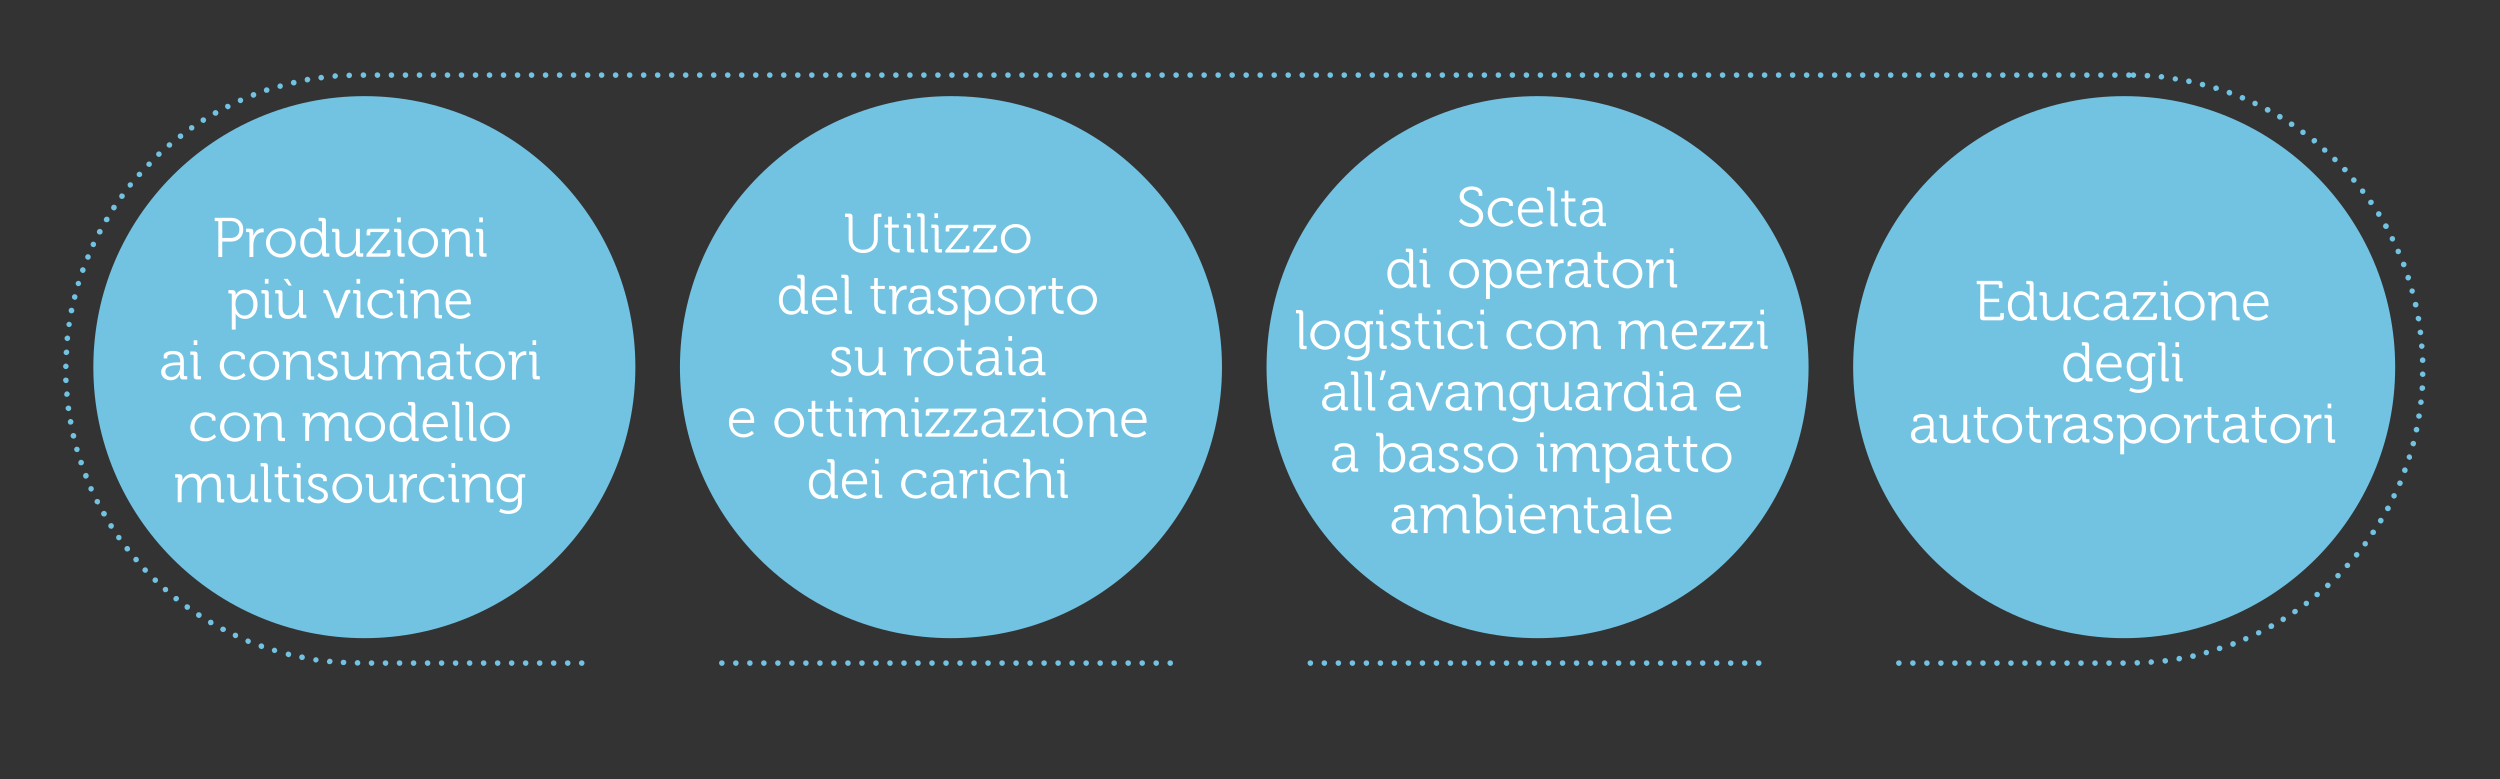 <svg baseProfile="basic" id="Livello_1" xmlns="http://www.w3.org/2000/svg" viewBox="0 0 892 278"><rect x="0" y="0" width="892" height="278" fill="#333333" stroke="none"/><style>.st0{fill:#72c2e1}.st1{display:none}.st2{display:inline;fill:#72c2e1}.st3{fill:#fff}</style><path class="st0" d="M756.5 236.6c0-.6.4-1 1-1s1 .4 1 1c0 .5-.4 1-1 1-.5 0-1-.5-1-1zm-5 0c0-.6.4-1 1-1s1 .4 1 1c0 .5-.4 1-1 1-.5 0-1-.5-1-1zm-5 0c0-.6.5-1 1-1 .6 0 1 .4 1 1 0 .5-.4 1-1 1-.5 0-1-.5-1-1zm-5 0c0-.6.4-1 1-1s1 .4 1 1c0 .5-.4 1-1 1-.5 0-1-.5-1-1zm-5 0c0-.6.5-1 1-1 .6 0 1 .4 1 1 0 .5-.4 1-1 1-.5 0-1-.5-1-1zm-5 0c0-.6.4-1 1-1s1 .4 1 1c0 .5-.4 1-1 1-.5 0-1-.5-1-1zm-5 0c0-.6.4-1 1-1s1 .4 1 1c0 .5-.4 1-1 1-.5 0-1-.5-1-1zm-5 0c0-.6.4-1 1-1s1 .4 1 1c0 .5-.4 1-1 1-.5 0-1-.5-1-1zm-5 0c0-.6.4-1 1-1s1 .4 1 1c0 .5-.4 1-1 1-.5 0-1-.5-1-1zm-5 0c0-.6.5-1 1-1 .6 0 1 .4 1 1 0 .5-.4 1-1 1-.5 0-1-.5-1-1zm-5 0c0-.6.4-1 1-1s1 .4 1 1c0 .5-.4 1-1 1-.5 0-1-.5-1-1zm-5 0c0-.6.5-1 1-1 .6 0 1 .4 1 1 0 .5-.4 1-1 1-.5 0-1-.5-1-1zm-5 0c0-.6.4-1 1-1s1 .4 1 1c0 .5-.4 1-1 1-.5 0-1-.5-1-1zm-5 0c0-.6.4-1 1-1s1 .4 1 1c0 .5-.4 1-1 1-.5 0-1-.5-1-1zm-5 0c0-.6.4-1 1-1s1 .4 1 1c0 .5-.4 1-1 1-.5 0-1-.5-1-1zm-5 0c0-.6.4-1 1-1s1 .4 1 1c0 .5-.4 1-1 1-.5 0-1-.5-1-1zm-5 0c0-.6.5-1 1-1 .6 0 1 .4 1 1 0 .5-.4 1-1 1-.5 0-1-.5-1-1zm-50 0c0-.6.4-1 1-1s1 .4 1 1c0 .5-.4 1-1 1-.5 0-1-.5-1-1zm-5 0c0-.6.4-1 1-1s1 .4 1 1c0 .5-.4 1-1 1-.5 0-1-.5-1-1zm-5 0c0-.6.4-1 1-1s1 .4 1 1c0 .5-.4 1-1 1-.5 0-1-.5-1-1zm-5 0c0-.6.4-1 1-1s1 .4 1 1c0 .5-.4 1-1 1-.5 0-1-.5-1-1zm-5 0c0-.6.4-1 1-1s1 .4 1 1c0 .5-.4 1-1 1-.5 0-1-.5-1-1zm-5 0c0-.6.4-1 1-1s1 .4 1 1c0 .5-.4 1-1 1-.5 0-1-.5-1-1zm-5 0c0-.6.4-1 1-1s1 .4 1 1c0 .5-.4 1-1 1-.5 0-1-.5-1-1zm-5 0c0-.6.5-1 1-1 .6 0 1 .4 1 1 0 .5-.4 1-1 1-.5 0-1-.5-1-1zm-5 0c0-.6.4-1 1-1s1 .4 1 1c0 .5-.4 1-1 1-.5 0-1-.5-1-1zm-5 0c0-.6.4-1 1-1s1 .4 1 1c0 .5-.4 1-1 1-.5 0-1-.5-1-1zm-5 0c0-.6.4-1 1-1s1 .4 1 1c0 .5-.4 1-1 1-.5 0-1-.5-1-1zm-5 0c0-.6.4-1 1-1s1 .4 1 1c0 .5-.4 1-1 1-.5 0-1-.5-1-1zm-5 0c0-.6.4-1 1-1s1 .4 1 1c0 .5-.4 1-1 1-.5 0-1-.5-1-1zm-5 0c0-.6.4-1 1-1s1 .4 1 1c0 .5-.4 1-1 1-.5 0-1-.5-1-1zm-5 0c0-.6.4-1 1-1s1 .4 1 1c0 .5-.4 1-1 1-.5 0-1-.5-1-1zm-5 0c0-.6.4-1 1-1s1 .4 1 1c0 .5-.4 1-1 1-.5 0-1-.5-1-1zm-5 0c0-.6.4-1 1-1s1 .4 1 1c0 .5-.4 1-1 1-.5 0-1-.5-1-1zm-5 0c0-.6.4-1 1-1s1 .4 1 1c0 .5-.4 1-1 1-.5 0-1-.5-1-1zm-5 0c0-.6.4-1 1-1s1 .4 1 1c0 .5-.4 1-1 1-.5 0-1-.5-1-1zm-5 0c0-.6.5-1 1-1 .6 0 1 .4 1 1 0 .5-.4 1-1 1-.5 0-1-.5-1-1zm-5 0c0-.6.4-1 1-1s1 .4 1 1c0 .5-.4 1-1 1-.5 0-1-.5-1-1zm-5 0c0-.6.4-1 1-1s1 .4 1 1c0 .5-.4 1-1 1-.5 0-1-.5-1-1zm-5 0c0-.6.4-1 1-1s1 .4 1 1c0 .5-.4 1-1 1-.5 0-1-.5-1-1zm-5 0c0-.6.4-1 1-1s1 .4 1 1c0 .5-.4 1-1 1-.5 0-1-.5-1-1zm-5 0c0-.6.4-1 1-1s1 .4 1 1c0 .5-.4 1-1 1-.5 0-1-.5-1-1zm-5 0c0-.6.4-1 1-1s1 .4 1 1c0 .5-.4 1-1 1-.5 0-1-.5-1-1zm-5 0c0-.6.4-1 1-1s1 .4 1 1c0 .5-.4 1-1 1-.5 0-1-.5-1-1zm-5 0c0-.6.4-1 1-1s1 .4 1 1c0 .5-.4 1-1 1-.5 0-1-.5-1-1zm-5 0c0-.6.4-1 1-1s1 .4 1 1c0 .5-.4 1-1 1-.5 0-1-.5-1-1zm-5 0c0-.6.4-1 1-1s1 .4 1 1c0 .5-.4 1-1 1-.5 0-1-.5-1-1zm-5 0c0-.6.4-1 1-1s1 .4 1 1c0 .5-.4 1-1 1-.5 0-1-.5-1-1zm-5 0c0-.6.4-1 1-1s1 .4 1 1c0 .5-.4 1-1 1-.5 0-1-.5-1-1zm-5 0c0-.6.4-1 1-1s1 .4 1 1c0 .5-.4 1-1 1-.5 0-1-.5-1-1zm-50 0c0-.6.4-1 1-1s1 .4 1 1c0 .5-.4 1-1 1-.5 0-1-.5-1-1zm-5 0c0-.6.4-1 1-1s1 .4 1 1c0 .5-.4 1-1 1-.5 0-1-.5-1-1zm-5 0c0-.6.4-1 1-1s1 .4 1 1c0 .5-.4 1-1 1-.5 0-1-.5-1-1zm-5 0c0-.6.4-1 1-1s1 .4 1 1c0 .5-.4 1-1 1-.5 0-1-.5-1-1zm-5 0c0-.6.4-1 1-1s1 .4 1 1c0 .5-.4 1-1 1-.5 0-1-.5-1-1zm-5 0c0-.6.4-1 1-1s1 .4 1 1c0 .5-.4 1-1 1-.5 0-1-.5-1-1zm-5 0c0-.6.4-1 1-1s1 .4 1 1c0 .5-.4 1-1 1-.5 0-1-.5-1-1zm-5 0c0-.6.4-1 1-1s1 .4 1 1c0 .5-.4 1-1 1-.5 0-1-.5-1-1zm-5 0c0-.6.4-1 1-1s1 .4 1 1c0 .5-.4 1-1 1-.5 0-1-.5-1-1zm-5 0c0-.6.4-1 1-1s1 .4 1 1c0 .5-.4 1-1 1-.5 0-1-.5-1-1zm-5 0c0-.6.4-1 1-1s1 .4 1 1c0 .5-.4 1-1 1-.5 0-1-.5-1-1zm-5 0c0-.6.4-1 1-1s1 .4 1 1c0 .5-.4 1-1 1-.5 0-1-.5-1-1zm-5 0c0-.6.4-1 1-1s1 .4 1 1c0 .5-.4 1-1 1-.5 0-1-.5-1-1zm-5 0c0-.6.4-1 1-1s1 .4 1 1c0 .5-.4 1-1 1-.5 0-1-.5-1-1zm-5 0c0-.6.4-1 1-1s1 .4 1 1c0 .5-.4 1-1 1-.5 0-1-.5-1-1zm-5 0c0-.6.4-1 1-1s1 .4 1 1c0 .5-.4 1-1 1-.5 0-1-.5-1-1zm-5 0c0-.6.4-1 1-1s1 .4 1 1c0 .5-.4 1-1 1-.5 0-1-.5-1-1zm-5 0c0-.6.4-1 1-1s1 .4 1 1c0 .5-.4 1-1 1-.5 0-1-.5-1-1zm-5 0c0-.6.4-1 1-1s1 .4 1 1c0 .5-.4 1-1 1-.5 0-1-.5-1-1zm-5 0c0-.6.4-1 1-1s1 .4 1 1c0 .5-.4 1-1 1-.5 0-1-.5-1-1zm-5 0c0-.6.4-1 1-1s1 .4 1 1c0 .5-.4 1-1 1-.5 0-1-.5-1-1zm-5 0c0-.6.4-1 1-1s1 .4 1 1c0 .5-.4 1-1 1-.5 0-1-.5-1-1zm-5 0c0-.6.4-1 1-1s1 .4 1 1c0 .5-.4 1-1 1-.5 0-1-.5-1-1zm-5 0c0-.6.4-1 1-1s1 .4 1 1c0 .5-.4 1-1 1-.5 0-1-.5-1-1zm-5 0c0-.6.4-1 1-1s1 .4 1 1c0 .5-.4 1-1 1-.5 0-1-.5-1-1zm-5 0c0-.6.4-1 1-1s1 .4 1 1c0 .5-.4 1-1 1-.5 0-1-.5-1-1zm-5 0c0-.6.4-1 1-1s1 .4 1 1c0 .5-.4 1-1 1-.5 0-1-.5-1-1zm-5 0c0-.6.4-1 1-1s1 .4 1 1c0 .5-.4 1-1 1-.5 0-1-.5-1-1zm-5 0c0-.6.4-1 1-1s1 .4 1 1c0 .5-.4 1-1 1-.5 0-1-.5-1-1zm-5 0c0-.6.4-1 1-1s1 .4 1 1c0 .5-.4 1-1 1-.5 0-1-.5-1-1zm-5 0c0-.6.4-1 1-1s1 .4 1 1c0 .5-.4 1-1 1-.5 0-1-.5-1-1zm-5 0c0-.6.4-1 1-1s1 .4 1 1c0 .5-.4 1-1 1-.5 0-1-.5-1-1zm-5 0c0-.6.4-1 1-1s1 .4 1 1c0 .5-.4 1-1 1-.5 0-1-.5-1-1zm-50 0c0-.6.5-1 1-1 .6 0 1 .4 1 1 0 .5-.4 1-1 1-.5 0-1-.5-1-1zm-5 0c0-.6.4-1 1-1s1 .4 1 1c0 .5-.4 1-1 1-.5 0-1-.5-1-1zm-5 0c0-.6.4-1 1-1s1 .4 1 1c0 .5-.4 1-1 1-.5 0-1-.5-1-1zm-5 0c0-.6.4-1 1-1s1 .4 1 1c0 .5-.4 1-1 1-.5 0-1-.5-1-1zm-5 0c0-.6.4-1 1-1s1 .4 1 1c0 .5-.4 1-1 1-.5 0-1-.5-1-1zm-5 0c0-.6.4-1 1-1s1 .4 1 1c0 .5-.4 1-1 1-.5 0-1-.5-1-1zm-5 0c0-.6.4-1 1-1s1 .4 1 1c0 .5-.4 1-1 1-.5 0-1-.5-1-1zm-5 0c0-.6.4-1 1-1s1 .4 1 1c0 .5-.4 1-1 1-.5 0-1-.5-1-1zm-5 0c0-.6.4-1 1-1s1 .4 1 1c0 .5-.4 1-1 1-.5 0-1-.5-1-1zm-5 0c0-.6.4-1 1-1s1 .4 1 1c0 .5-.4 1-1 1-.5 0-1-.5-1-1zm-5 0c0-.6.4-1 1-1s1 .4 1 1c0 .5-.4 1-1 1-.5 0-1-.5-1-1zm-5 0c0-.6.4-1 1-1s1 .4 1 1c0 .5-.4 1-1 1-.5 0-1-.5-1-1zm-5 0c0-.6.5-1 1-1 .6 0 1 .4 1 1 0 .5-.4 1-1 1-.5 0-1-.5-1-1zm-5 0c0-.6.4-1 1-1s1 .4 1 1c0 .5-.4 1-1 1-.5 0-1-.5-1-1zm-5 0c0-.6.4-1 1-1s1 .4 1 1c0 .5-.4 1-1 1-.5 0-1-.5-1-1zm-5 0c0-.6.4-1 1-1s1 .4 1 1c0 .5-.4 1-1 1-.5 0-1-.5-1-1zm-4 .9c-.5 0-1-.4-1-1 0-.5.5-1 1-1 .6 0 1 .5 1 1 0 .6-.4 1-1 1zm634-1c0-.5.4-1 1-1 .5 0 1 .4 1 1 0 .5-.4 1-1 1-.5 0-.9-.4-1-1zm-640-.2c0-.5.5-1 1.1-.9.6 0 1 .5.9 1 0 .5-.5 1-1 .9-.6.1-1-.4-1-1zm645 0c0-.5.4-1 .9-1.1.5 0 1 .4 1.1.9.1.5-.4 1-.9 1.1h-.1c-.5.1-.9-.3-1-.9zm-649 .7c-.6 0-1-.5-.9-1.1.1-.5.6-1 1.1-.9.6.1 1 .6.9 1.1-.1.5-.5.9-1.1.9zm654-1.1c-.1-.6.3-1.1.9-1.1.5-.1 1 .3 1.1.9.1.5-.3 1-.9 1.1h-.1c-.5 0-.9-.4-1-.9zm-659 .5c-.5-.1-.9-.6-.8-1.1.1-.5.6-.9 1.1-.8.6.1.9.6.8 1.1-.1.5-.5.8-1.1.8zm664-1.2c-.1-.5.3-1.1.8-1.2.6-.1 1.1.3 1.2.8.1.5-.3 1.1-.8 1.2h-.2c-.5 0-1-.3-1-.8zm-669 .3c-.5-.1-.9-.6-.8-1.2.1-.5.6-.9 1.2-.8.5.1.9.6.8 1.2-.1.5-.5.8-1 .8h-.2zm673.9-1.2c-.1-.5.2-1.1.8-1.2.5-.1 1.1.2 1.2.8.1.5-.2 1.1-.8 1.2h-.2c-.5 0-.9-.4-1-.8zm-678.8.1c-.5-.1-.9-.7-.7-1.2.1-.5.7-.9 1.2-.7.5.1.9.7.7 1.2-.1.5-.5.8-1 .8-.1-.1-.2-.1-.2-.1zm683.6-1.3c-.1-.5.2-1.1.7-1.2.5-.2 1.1.2 1.2.7.1.5-.2 1.1-.7 1.2h-.3c-.3.1-.7-.2-.9-.7zM97.7 233c-.5-.2-.8-.7-.7-1.2.2-.5.7-.8 1.2-.7.5.2.8.7.7 1.2-.1.4-.5.7-1 .7 0 .1-.1.1-.2 0zm693.3-1.3c-.2-.5.1-1.1.6-1.3.5-.2 1.1.1 1.3.6.2.5-.1 1.1-.6 1.3h-.3c-.4.1-.8-.1-1-.6zm-698.1-.2c-.5-.2-.8-.8-.6-1.3.2-.5.8-.8 1.3-.6.5.2.8.8.6 1.3-.1.4-.5.7-.9.7-.2-.1-.3-.1-.4-.1zm702.9-1.4c-.2-.5.1-1.1.6-1.3.5-.2 1.1.1 1.3.6.2.5-.1 1.1-.6 1.3-.1 0-.2.1-.4.1-.4 0-.8-.3-.9-.7zm-707.6-.4c-.5-.2-.8-.8-.6-1.3.2-.5.8-.8 1.3-.5.5.2.8.8.5 1.3-.2.4-.5.6-.9.6-.1-.1-.2-.1-.3-.1zm712.2-1.4c-.2-.5 0-1.1.5-1.3.5-.2 1.1 0 1.3.5.2.5 0 1.1-.5 1.3-.1.1-.3.1-.4.1-.3 0-.7-.2-.9-.6zm-716.8-.7c-.5-.2-.7-.8-.5-1.3.2-.5.8-.7 1.3-.5.5.2.7.8.5 1.3-.2.4-.5.6-.9.6-.1 0-.3 0-.4-.1zm721.4-1.4c-.2-.5 0-1.1.5-1.3.5-.2 1.1 0 1.3.4.2.5 0 1.1-.4 1.3-.1.1-.3.1-.4.1-.5.1-.8-.1-1-.5zm-725.9-.8c-.5-.3-.7-.9-.4-1.3.2-.5.9-.7 1.4-.4.5.3.7.9.4 1.3-.2.3-.5.5-.9.5-.2 0-.4 0-.5-.1zm730.4-1.5c-.3-.5-.1-1.1.4-1.4.5-.3 1.1-.1 1.4.4.3.5.1 1.1-.4 1.4-.2.1-.3.1-.5.1-.4.1-.8-.1-.9-.5zM74.7 223c-.5-.3-.6-.9-.4-1.4.3-.5.9-.6 1.4-.4.5.3.6.9.4 1.4-.2.3-.5.5-.9.5-.2 0-.4-.1-.5-.1zm739.1-1.5c-.3-.5-.1-1.1.3-1.4.5-.3 1.1-.1 1.4.3.3.5.1 1.1-.3 1.4-.2.1-.4.2-.5.2-.4-.1-.7-.2-.9-.5zm-743.4-1.2c-.5-.3-.6-.9-.3-1.4.3-.5.9-.6 1.4-.3.5.3.6.9.3 1.4-.2.3-.5.5-.8.5-.3 0-.4-.1-.6-.2zm747.6-1.5c-.3-.4-.2-1.1.3-1.4.5-.3 1.1-.2 1.4.2.3.5.2 1.1-.3 1.4-.2.1-.4.2-.6.2-.3 0-.6-.2-.8-.4zm-751.8-1.4c-.4-.3-.5-1-.2-1.4.3-.5 1-.5 1.4-.2.5.3.5.9.2 1.4-.2.3-.5.4-.8.4-.2 0-.4 0-.6-.2zm755.9-1.5c-.3-.4-.2-1.1.2-1.4.4-.3 1.1-.2 1.4.2.3.4.2 1.1-.2 1.4-.2.1-.4.2-.6.2-.3 0-.6-.2-.8-.4zm-759.9-1.5c-.4-.3-.5-1-.1-1.4.3-.4 1-.5 1.4-.2.4.3.5 1 .1 1.4-.2.2-.5.4-.8.4-.2 0-.4-.1-.6-.2zm763.8-1.6c-.4-.4-.3-1.1.1-1.4.4-.4 1.1-.3 1.4.1.4.4.3 1.1-.1 1.4-.2.2-.4.2-.6.2-.3 0-.6-.1-.8-.3zm-767.6-1.7c-.4-.4-.5-1-.1-1.4.4-.4 1-.4 1.4-.1.4.4.4 1 .1 1.4-.2.2-.5.3-.8.3-.2.1-.4 0-.6-.2zm771.4-1.6c-.4-.4-.3-1 .1-1.4.4-.4 1-.3 1.4.1.4.4.4 1-.1 1.4-.2.2-.4.3-.7.3-.2 0-.5-.2-.7-.4zm-775.1-1.8c-.4-.4-.4-1 0-1.4.4-.4 1-.4 1.4 0 .4.4.4 1 0 1.4-.2.2-.5.3-.7.3-.3 0-.5-.1-.7-.3zm778.8-1.6c-.4-.4-.4-1 0-1.4.4-.4 1-.4 1.4 0 .4.4.4 1 0 1.4-.2.2-.4.3-.7.3-.3 0-.5-.1-.7-.3zm-782.4-2c-.4-.4-.4-1 0-1.4.4-.4 1-.4 1.4 0 .4.4.4 1 0 1.4-.2.2-.4.3-.7.3-.2 0-.5-.1-.7-.3zm785.8-1.6c-.4-.4-.5-1-.1-1.4.4-.4 1-.5 1.4-.1.4.4.5 1 .1 1.4-.2.2-.5.3-.8.3-.1 0-.4 0-.6-.2zm-789.1-2.2c-.4-.4-.3-1.1.1-1.4.4-.4 1.1-.3 1.4.1.4.4.3 1.1-.1 1.4-.2.2-.4.2-.6.2-.4.1-.6 0-.8-.3zm792.4-1.6c-.4-.4-.5-1-.1-1.4.4-.4 1-.5 1.4-.1.4.3.5 1 .1 1.4-.2.2-.5.4-.8.4-.2-.1-.4-.1-.6-.3zm-795.6-2.3c-.3-.4-.3-1.1.2-1.4.4-.3 1.1-.3 1.4.2.3.4.3 1.1-.2 1.4-.2.1-.4.2-.6.2-.3 0-.6-.1-.8-.4zm798.7-1.6c-.4-.3-.5-1-.2-1.4.3-.4 1-.5 1.4-.2.4.3.5 1 .2 1.4-.2.3-.5.4-.8.4-.2 0-.4-.1-.6-.2zm-801.7-2.4c-.3-.5-.2-1.1.2-1.4.4-.3 1.1-.2 1.4.2.3.5.2 1.1-.2 1.4-.2.1-.4.2-.6.2-.3 0-.6-.2-.8-.4zm804.6-1.6c-.5-.3-.6-.9-.3-1.4.3-.5.9-.6 1.4-.3.5.3.6.9.3 1.4-.2.3-.5.4-.8.4-.2 0-.4 0-.6-.1zm-807.4-2.6c-.3-.5-.2-1.1.3-1.4.5-.3 1.1-.2 1.4.3.3.5.1 1.1-.3 1.4-.2.1-.4.2-.5.2-.4-.1-.7-.2-.9-.5zm810.1-1.6c-.5-.3-.6-.9-.3-1.4.3-.5.9-.6 1.4-.3.5.3.6.9.3 1.4-.2.3-.5.5-.9.5-.1-.1-.3-.1-.5-.2zm-812.7-2.8c-.3-.5-.1-1.1.4-1.4.5-.3 1.1-.1 1.4.4.3.5.1 1.1-.4 1.4-.1.1-.3.1-.5.1-.4 0-.7-.2-.9-.5zm815.3-1.5c-.5-.3-.7-.9-.4-1.4.3-.5.9-.7 1.4-.4.5.3.7.9.4 1.4-.2.3-.5.5-.9.5-.2 0-.4-.1-.5-.1zm-817.7-2.9c-.2-.5 0-1.1.5-1.3.5-.2 1.1 0 1.3.4.2.5.1 1.1-.4 1.4-.1.1-.3.1-.4.1-.5-.1-.8-.3-1-.6zm820-1.6c-.5-.2-.7-.8-.5-1.3.2-.5.8-.7 1.3-.5.5.2.7.8.5 1.3-.2.4-.5.6-.9.6-.2 0-.3 0-.4-.1zm-822.2-3c-.2-.5 0-1.1.5-1.3.5-.2 1.1 0 1.3.5.2.5 0 1.1-.5 1.3-.1.1-.3.1-.4.1-.3 0-.7-.2-.9-.6zm824.3-1.5c-.5-.2-.8-.8-.5-1.3.2-.5.8-.8 1.3-.5.5.2.8.8.5 1.3-.2.4-.5.6-.9.6-.2 0-.3-.1-.4-.1zm-826.2-3.2c-.2-.5.1-1.1.6-1.3.5-.2 1.1 0 1.3.6.2.5-.1 1.1-.6 1.3-.1 0-.2.1-.4.1-.4 0-.8-.3-.9-.7zm828-1.4c-.5-.2-.8-.8-.6-1.3.2-.5.8-.8 1.3-.6.5.2.8.8.6 1.3-.2.4-.5.7-.9.7-.2-.1-.3-.1-.4-.1zM28 165.4c-.2-.5.1-1.1.6-1.3.5-.2 1.1.1 1.3.6.2.5-.1 1.1-.6 1.3H29c-.5.1-.9-.2-1-.6zm831.4-1.4c-.5-.2-.8-.7-.7-1.2.2-.5.7-.8 1.2-.7.5.2.8.7.7 1.3-.1.4-.5.7-1 .7 0-.1-.1-.1-.2-.1zm-832.9-3.4c-.2-.5.2-1.1.7-1.2.5-.1 1.1.2 1.2.7.1.5-.2 1.1-.7 1.2h-.3c-.4 0-.8-.3-.9-.7zm834.3-1.4c-.5-.1-.9-.7-.7-1.2.2-.5.7-.8 1.2-.7.5.1.9.7.7 1.2-.1.5-.5.8-1 .8 0-.1-.1-.1-.2-.1zm-835.6-3.5c-.1-.5.2-1.1.8-1.2.5-.1 1.1.2 1.2.8.1.5-.2 1.1-.8 1.2h-.2c-.5 0-.9-.4-1-.8zm836.8-1.4c-.5-.1-.9-.7-.8-1.2.1-.5.6-.9 1.2-.8.5.1.9.6.8 1.2-.1.5-.5.8-1 .8h-.2zm-837.8-3.6c-.1-.5.3-1.1.8-1.2.5-.1 1.1.3 1.2.8.1.6-.3 1.1-.8 1.2h-.2c-.5.1-.9-.3-1-.8zm838.7-1.3c-.5-.1-.9-.6-.8-1.1.1-.6.6-.9 1.2-.8.5.1.9.6.8 1.1-.1.5-.5.8-1 .8h-.2zm-839.5-3.6c-.1-.5.3-1 .9-1.1.5-.1 1.1.3 1.1.9.1.5-.3 1-.9 1.1h-.1c-.5-.1-.9-.4-1-.9zm840.3-1.3c-.6-.1-1-.5-.9-1.1.1-.5.6-.9 1.1-.9.5.1.9.5.9 1.1-.1.5-.5.9-1.1.9zm-840.8-3.8c0-.5.4-1 .9-1.1.5 0 1 .4 1.1.9 0 .5-.4 1-.9 1.1h-.1c-.6 0-1-.3-1-.9zm841.3-1.2c-.6 0-1-.5-.9-1.1 0-.6.5-1 1.1-.9.5 0 1 .5.9 1.1-.1.5-.6.9-1.1.9zm-841.7-3.8c0-.6.4-1 1-1s1 .4 1 1-.4 1-1 1c-.5 0-.9-.5-1-1zm841.9-1.2c-.5 0-1-.5-1-1s.5-1 1-1 1 .5 1 1c0 .6-.4 1-1 1zm-840.9-2.8c-.6 0-1-.5-1-1s.5-1 1-1 1 .5 1 1-.5 1-1 1zm839.9-3.2c0-.5.4-1 1-1 .5 0 1 .4 1 1s-.4 1-1 1-1-.4-1-1zm-839.8-1.8c-.5 0-1-.5-.9-1 0-.5.5-1 1.1-1 .5 0 1 .5.9 1.1-.1.5-.5.9-1.1.9zm839.5-3.1c-.1-.6.4-1 .9-1.1.5 0 1 .4 1.1.9 0 .5-.4 1-.9 1.1h-.1c-.5 0-.9-.4-1-.9zm-839.2-1.9c-.5-.1-.9-.5-.9-1.1.1-.5.6-.9 1.1-.9.6 0 1 .5.9 1.1 0 .5-.5.9-1 .9h-.1zm838.7-3c-.1-.5.3-1 .9-1.1.6-.1 1 .3 1.1.9.1.5-.3 1-.9 1.1h-.1c-.5-.1-.9-.4-1-.9zm-838.1-2c-.5-.1-.9-.6-.8-1.1.1-.5.6-.9 1.1-.8.5.1.9.6.8 1.1-.1.5-.5.8-1 .8h-.1zm837.4-2.9c-.1-.5.3-1.1.8-1.1.5-.1 1.1.3 1.2.8.1.5-.3 1.1-.8 1.2h-.2c-.5-.1-.9-.5-1-.9zm-836.6-2c-.5-.1-.9-.6-.8-1.2.1-.5.6-.9 1.2-.8.5.1.9.6.8 1.2-.1.5-.5.8-1 .8h-.2zm835.6-2.9c-.1-.5.2-1.1.8-1.2.5-.1 1.1.2 1.2.8.1.5-.2 1.1-.8 1.2h-.2c-.5 0-.9-.3-1-.8zm-834.5-2c-.5-.1-.9-.7-.7-1.2.1-.5.7-.9 1.2-.7.5.1.9.7.7 1.2-.1.5-.5.8-1 .8 0-.1-.1-.1-.2-.1zm833.3-2.8c-.1-.5.2-1.1.7-1.2.5-.1 1.1.2 1.2.7.1.5-.2 1.1-.7 1.2h-.3c-.3 0-.7-.3-.9-.7zm-832-2c-.5-.2-.8-.7-.7-1.2.2-.5.7-.8 1.2-.7.5.2.8.7.7 1.2-.1.4-.5.7-1 .7h-.2zm830.6-2.7c-.2-.5.1-1.1.6-1.3.5-.2 1.1.1 1.3.6.2.5-.1 1.1-.6 1.3-.1 0-.2.1-.3.1-.5 0-.9-.3-1-.7zM29.2 97.3c-.5-.2-.8-.8-.6-1.3.2-.5.8-.8 1.3-.6.5.2.8.8.6 1.3-.2.4-.5.7-.9.7-.2 0-.3 0-.4-.1zm827.5-2.6c-.2-.5.1-1.1.6-1.3.5-.2 1.1.1 1.3.6.2.5-.1 1.1-.6 1.3-.1 0-.2.1-.3.1-.5-.1-.9-.3-1-.7zM31 92.6c-.5-.2-.8-.8-.5-1.3.2-.5.8-.8 1.3-.5.5.2.7.8.5 1.3-.2.4-.5.6-.9.6-.2 0-.3 0-.4-.1zm823.8-2.5c-.2-.5 0-1.1.5-1.3.5-.2 1.1 0 1.3.5.2.5 0 1.1-.5 1.3-.1.1-.3.1-.4.1-.4 0-.8-.2-.9-.6zm-821.9-2c-.5-.2-.7-.8-.5-1.3.2-.5.8-.7 1.3-.5.5.2.7.8.5 1.3-.2.4-.5.6-.9.6-.1-.1-.2-.1-.4-.1zm819.8-2.5c-.2-.5 0-1.1.5-1.3.5-.2 1.1 0 1.3.5.2.5 0 1.1-.5 1.3-.1.1-.3.1-.4.1-.4 0-.7-.3-.9-.6zm-817.6-2c-.5-.3-.7-.9-.4-1.4.3-.5.9-.7 1.4-.4.5.3.7.9.4 1.4-.2.3-.5.5-.9.5-.2 0-.3-.1-.5-.1zm815.3-2.4c-.3-.5-.1-1.1.4-1.4.5-.3 1.1-.1 1.4.4.3.5.1 1.1-.4 1.4-.2.1-.3.1-.5.1-.4 0-.7-.2-.9-.5zm-812.9-2c-.5-.3-.6-.9-.3-1.4.3-.5.9-.6 1.4-.4.5.3.6.9.4 1.4-.2.3-.5.5-.9.5-.2 0-.4 0-.6-.1zm810.4-2.3c-.3-.5-.1-1.1.3-1.4.5-.3 1.1-.1 1.4.3.3.5.1 1.1-.3 1.4-.2.1-.3.2-.5.2-.4 0-.8-.2-.9-.5zm-807.8-2c-.5-.3-.6-.9-.3-1.4.3-.5.9-.6 1.4-.3.5.3.6.9.3 1.4-.2.3-.5.5-.8.5-.2 0-.4-.1-.6-.2zm805-2.1c-.3-.5-.2-1.1.3-1.4.4-.3 1.1-.2 1.4.2.3.5.2 1.1-.3 1.4-.2.1-.4.2-.6.2-.2 0-.6-.1-.8-.4zm-802.2-2c-.4-.3-.5-.9-.2-1.4.3-.5.9-.5 1.4-.2.5.3.6.9.2 1.4-.2.3-.5.4-.8.4-.2 0-.4-.1-.6-.2zm799.3-2c-.3-.4-.2-1.1.2-1.4.4-.3 1.1-.2 1.4.2.3.4.2 1.1-.2 1.4-.2.1-.4.2-.6.2-.3 0-.6-.2-.8-.4zm-796.3-2c-.4-.3-.5-1-.2-1.4.4-.4 1-.5 1.4-.2.4.3.5 1 .1 1.4-.2.2-.5.4-.8.4-.1 0-.3-.1-.5-.2zm793.2-1.9c-.4-.4-.3-1.1.1-1.4.4-.4 1.1-.3 1.4.1.4.4.3 1.1-.1 1.4-.2.2-.4.2-.6.2-.3.1-.6-.1-.8-.3zM49.1 63c-.4-.4-.5-1-.1-1.4.4-.4 1-.5 1.4-.1.4.4.5 1 .1 1.4-.2.2-.5.3-.8.3-.2 0-.4-.1-.6-.2zm786.8-1.8c-.4-.4-.4-1 .1-1.4.4-.4 1-.3 1.4 0 .4.4.4 1-.1 1.4-.2.2-.4.3-.7.3-.3 0-.5-.1-.7-.3zM52.5 59.3c-.4-.4-.4-1 0-1.4.4-.4 1-.4 1.4 0 .4.4.4 1 0 1.4-.2.2-.5.3-.7.3-.3-.1-.5-.2-.7-.3zm779.9-1.7c-.4-.4-.4-1 0-1.4.4-.4 1-.4 1.4 0 .4.4.4 1 0 1.4-.2.2-.5.3-.7.3-.2 0-.5-.1-.7-.3zM56 55.7c-.4-.4-.4-1 0-1.4.4-.4 1-.4 1.4 0 .4.4.4 1 0 1.4-.2.2-.4.3-.7.3-.2 0-.5-.1-.7-.3zm772.8-1.4c-.4-.4-.4-1-.1-1.4.4-.4 1-.4 1.4-.1.4.4.5 1 .1 1.4-.2.2-.5.3-.7.3-.3 0-.5-.1-.7-.2zM59.7 52.4c-.4-.4-.3-1 .1-1.4.4-.4 1.1-.3 1.4.1.4.4.3 1-.1 1.4-.2.2-.4.2-.6.2-.3 0-.6-.1-.8-.3zM825.1 51c-.4-.3-.5-1-.1-1.4.3-.4 1-.5 1.4-.2.4.3.5 1 .1 1.4-.2.2-.5.4-.8.4-.2.1-.5 0-.6-.2zM63.6 49.2c-.3-.4-.3-1.1.2-1.4.4-.3 1.1-.3 1.4.2.3.4.3 1.1-.2 1.4-.2.1-.4.2-.6.2-.3 0-.6-.2-.8-.4zM821.1 48c-.4-.3-.5-.9-.2-1.4.3-.4 1-.5 1.4-.2.4.3.5 1 .2 1.4-.2.3-.5.4-.8.4-.2 0-.4-.1-.6-.2zM67.6 46.2c-.3-.5-.2-1.1.2-1.4.4-.3 1.1-.2 1.4.2.3.5.2 1.1-.2 1.4-.2.1-.4.2-.6.2-.3 0-.6-.1-.8-.4zm749.5-1c-.5-.3-.6-.9-.3-1.4.3-.5.9-.6 1.4-.3.5.3.6.9.3 1.4-.2.3-.5.4-.8.4-.2 0-.4 0-.6-.1zM71.7 43.4c-.3-.5-.2-1.1.3-1.4.5-.3 1.1-.1 1.4.3.3.5.1 1.1-.3 1.4-.2.1-.4.2-.5.2-.4-.1-.7-.2-.9-.5zm741.2-.9c-.5-.3-.6-.9-.3-1.4.3-.5.9-.6 1.4-.3.5.3.6.9.3 1.4-.2.3-.5.5-.9.5-.1 0-.3-.1-.5-.2zM76 40.8c-.3-.5-.1-1.1.4-1.4.5-.3 1.1-.1 1.4.4.3.5.1 1.1-.4 1.4-.2.1-.3.1-.5.1-.4 0-.7-.2-.9-.5zm732.6-.7c-.5-.3-.7-.9-.4-1.4.3-.5.9-.7 1.4-.4.5.3.7.9.4 1.4-.2.3-.5.5-.9.5-.2 0-.3 0-.5-.1zM80.4 38.4c-.2-.5-.1-1.1.4-1.3.5-.2 1.1 0 1.4.5.2.5 0 1.1-.5 1.3-.1.1-.3.1-.5.1-.3-.1-.6-.3-.8-.6zm723.8-.6c-.5-.2-.7-.8-.5-1.3.2-.5.8-.7 1.3-.5.5.2.7.8.5 1.3-.2.4-.5.6-.9.6-.1 0-.3 0-.4-.1zM84.9 36.2c-.2-.5 0-1.1.5-1.3.5-.2 1.1 0 1.3.5.2.5 0 1.1-.5 1.3-.1.1-.3.1-.4.1-.4 0-.7-.2-.9-.6zm714.8-.4c-.5-.2-.8-.8-.5-1.3.2-.5.8-.8 1.3-.5.5.2.8.8.5 1.3-.2.4-.5.6-.9.6-.1 0-.3 0-.4-.1zM89.5 34.2c-.2-.5.1-1.1.6-1.3.5-.2 1.1 0 1.3.6.2.5-.1 1.1-.6 1.3-.1 0-.2.1-.4.1-.4 0-.7-.3-.9-.7zm705.6-.2c-.5-.2-.8-.8-.6-1.3.2-.5.8-.8 1.3-.6.5.2.8.8.6 1.3-.1.4-.5.7-.9.7-.2 0-.3 0-.4-.1zM94.2 32.5c-.2-.5.1-1.1.6-1.3.5-.2 1.1.1 1.3.6.2.5-.1 1.1-.6 1.3h-.3c-.5.1-.9-.2-1-.6zm696.2 0c-.5-.2-.8-.7-.7-1.3.2-.5.7-.8 1.3-.7.5.2.8.7.7 1.2-.1.4-.5.7-1 .7-.1.1-.2.1-.3.1zM99 31c-.1-.5.2-1.1.7-1.2.5-.2 1.1.2 1.2.7.1.5-.2 1.1-.7 1.2h-.3c-.4 0-.8-.3-.9-.7zm686.6.1c-.5-.1-.9-.7-.7-1.2.1-.5.7-.8 1.2-.7.5.1.9.7.7 1.2-.1.5-.5.8-1 .8 0-.1-.1-.1-.2-.1zm-681.8-1.4c-.1-.5.2-1.1.8-1.2.5-.1 1.1.2 1.2.8.1.5-.2 1.1-.8 1.2h-.2c-.5 0-.9-.4-1-.8zm677 .3c-.5-.1-.9-.7-.8-1.2.1-.5.6-.9 1.2-.8.5.1.9.6.8 1.2-.1.5-.5.8-1 .8h-.2zm-672.1-1.4c-.1-.5.3-1.1.8-1.2.5-.1 1.1.3 1.2.8.1.5-.3 1.1-.8 1.2h-.2c-.5.1-.9-.3-1-.8zm667.3.5c-.5-.1-.9-.6-.8-1.1.1-.5.6-.9 1.1-.8.5.1.9.6.8 1.1-.1.5-.5.8-1.1.8zm-662.4-1.3c-.1-.5.3-1 .9-1.1.5-.1 1 .3 1.1.9.1.5-.3 1-.9 1.1h-.1c-.5 0-.9-.4-1-.9zm657.5.6c-.6-.1-1-.5-.9-1.1.1-.5.6-.9 1.1-.9.6.1.9.5.9 1.1-.1.5-.5.9-1.1.9zm-652.5-1.2c0-.5.4-1 .9-1.1.5 0 1 .4 1.1.9 0 .5-.4 1-.9 1.1h-.1c-.5.1-1-.3-1-.9zm647.5.8c-.6 0-1-.5-.9-1.1 0-.5.5-1 1.1-.9.5 0 1 .5.9 1.1-.1.5-.5.9-1.1.9.1 0 0 0 0 0zm-642.5-1.1c0-.5.4-1 1-1s1 .4 1 1c0 .5-.4 1-1 1s-1-.5-1-1zm637.6.9c-.3 0-.6-.2-.8-.4-.2.2-.5.4-.8.4-.6 0-1-.4-1-1s.4-1 1-1c.3 0 .6.2.8.4.2-.2.5-.4.8-.4.5 0 1 .5 1 1 0 .6-.5 1-1 1zm-7.6-1c0-.6.4-1 1-1 .5 0 1 .4 1 1s-.5 1-1 1c-.6 0-1-.5-1-1zm-5 0c0-.6.4-1 1-1 .5 0 1 .4 1 1s-.5 1-1 1c-.6 0-1-.5-1-1zm-5 0c0-.6.4-1 1-1 .5 0 1 .4 1 1s-.5 1-1 1c-.6 0-1-.5-1-1zm-5 0c0-.6.4-1 1-1 .5 0 1 .4 1 1s-.5 1-1 1c-.6 0-1-.5-1-1zm-5 0c0-.6.4-1 1-1 .5 0 1 .4 1 1s-.5 1-1 1c-.6 0-1-.5-1-1zm-5 0c0-.6.4-1 1-1 .5 0 1 .4 1 1s-.5 1-1 1c-.6 0-1-.5-1-1zm-5 0c0-.6.4-1 1-1 .5 0 1 .4 1 1s-.5 1-1 1c-.6 0-1-.5-1-1zm-5 0c0-.6.4-1 1-1 .5 0 1 .4 1 1s-.5 1-1 1c-.6 0-1-.5-1-1zm-5 0c0-.6.4-1 1-1 .5 0 1 .4 1 1s-.5 1-1 1c-.6 0-1-.5-1-1zm-5 0c0-.6.4-1 1-1 .5 0 1 .4 1 1s-.5 1-1 1c-.6 0-1-.5-1-1zm-5 0c0-.6.4-1 1-1 .5 0 1 .4 1 1s-.5 1-1 1c-.6 0-1-.5-1-1zm-5 0c0-.6.4-1 1-1 .5 0 1 .4 1 1s-.5 1-1 1c-.6 0-1-.5-1-1zm-5 0c0-.6.4-1 1-1 .5 0 1 .4 1 1s-.5 1-1 1c-.6 0-1-.5-1-1zm-5 0c0-.6.4-1 1-1 .5 0 1 .4 1 1s-.5 1-1 1c-.6 0-1-.5-1-1zm-5 0c0-.6.4-1 1-1 .5 0 1 .4 1 1s-.5 1-1 1c-.6 0-1-.5-1-1zm-5 0c0-.6.4-1 1-1 .5 0 1 .4 1 1s-.5 1-1 1c-.6 0-1-.5-1-1zm-5 0c0-.6.4-1 1-1 .5 0 1 .4 1 1s-.5 1-1 1c-.6 0-1-.5-1-1zm-5 0c0-.6.4-1 1-1 .5 0 1 .4 1 1s-.5 1-1 1c-.6 0-1-.5-1-1zm-5 0c0-.6.4-1 1-1 .5 0 1 .4 1 1s-.5 1-1 1c-.6 0-1-.5-1-1zm-5 0c0-.6.4-1 1-1 .5 0 1 .4 1 1s-.5 1-1 1c-.6 0-1-.5-1-1zm-5 0c0-.6.4-1 1-1 .5 0 1 .4 1 1s-.5 1-1 1c-.6 0-1-.5-1-1zm-5 0c0-.6.4-1 1-1 .5 0 1 .4 1 1s-.5 1-1 1c-.6 0-1-.5-1-1zm-5 0c0-.6.4-1 1-1 .5 0 1 .4 1 1s-.5 1-1 1c-.6 0-1-.5-1-1zm-5 0c0-.6.4-1 1-1 .5 0 1 .4 1 1s-.5 1-1 1c-.6 0-1-.5-1-1zm-5 0c0-.6.4-1 1-1 .5 0 1 .4 1 1s-.5 1-1 1c-.6 0-1-.5-1-1zm-5 0c0-.6.4-1 1-1 .5 0 1 .4 1 1s-.5 1-1 1c-.6 0-1-.5-1-1zm-5 0c0-.6.4-1 1-1 .5 0 1 .4 1 1s-.5 1-1 1c-.6 0-1-.5-1-1zm-5 0c0-.6.4-1 1-1 .5 0 1 .4 1 1s-.5 1-1 1c-.6 0-1-.5-1-1zm-5 0c0-.6.4-1 1-1 .5 0 1 .4 1 1s-.5 1-1 1c-.6 0-1-.5-1-1zm-5 0c0-.6.4-1 1-1 .5 0 1 .4 1 1s-.5 1-1 1c-.6 0-1-.5-1-1zm-5 0c0-.6.4-1 1-1 .5 0 1 .4 1 1s-.5 1-1 1c-.6 0-1-.5-1-1zm-5 0c0-.6.4-1 1-1 .5 0 1 .4 1 1s-.5 1-1 1c-.6 0-1-.5-1-1zm-5 0c0-.6.4-1 1-1 .5 0 1 .4 1 1s-.5 1-1 1c-.6 0-1-.5-1-1zm-5 0c0-.6.4-1 1-1 .5 0 1 .4 1 1s-.5 1-1 1c-.6 0-1-.5-1-1zm-5 0c0-.6.4-1 1-1 .5 0 1 .4 1 1s-.5 1-1 1c-.6 0-1-.5-1-1zm-5 0c0-.6.4-1 1-1 .5 0 1 .4 1 1s-.5 1-1 1c-.6 0-1-.5-1-1zm-5 0c0-.6.4-1 1-1 .5 0 1 .4 1 1s-.5 1-1 1c-.6 0-1-.5-1-1zm-5 0c0-.6.4-1 1-1 .5 0 1 .4 1 1s-.5 1-1 1c-.6 0-1-.5-1-1zm-5 0c0-.6.4-1 1-1 .5 0 1 .4 1 1s-.5 1-1 1c-.6 0-1-.5-1-1zm-5 0c0-.6.4-1 1-1 .5 0 1 .4 1 1s-.5 1-1 1c-.6 0-1-.5-1-1zm-5 0c0-.6.4-1 1-1 .5 0 1 .4 1 1s-.5 1-1 1c-.6 0-1-.5-1-1zm-5 0c0-.6.4-1 1-1 .5 0 1 .4 1 1s-.5 1-1 1c-.6 0-1-.5-1-1zm-5 0c0-.6.4-1 1-1 .5 0 1 .4 1 1s-.5 1-1 1c-.6 0-1-.5-1-1zm-5 0c0-.6.4-1 1-1 .5 0 1 .4 1 1s-.5 1-1 1c-.6 0-1-.5-1-1zm-5 0c0-.6.4-1 1-1 .5 0 1 .4 1 1s-.5 1-1 1c-.6 0-1-.5-1-1zm-5 0c0-.6.4-1 1-1 .5 0 1 .4 1 1s-.5 1-1 1c-.6 0-1-.5-1-1zm-5 0c0-.6.4-1 1-1 .5 0 1 .4 1 1s-.5 1-1 1c-.6 0-1-.5-1-1zm-5 0c0-.6.4-1 1-1 .5 0 1 .4 1 1s-.5 1-1 1c-.6 0-1-.5-1-1zm-5 0c0-.6.4-1 1-1 .5 0 1 .4 1 1s-.5 1-1 1c-.6 0-1-.5-1-1zm-5 0c0-.6.4-1 1-1 .5 0 1 .4 1 1s-.5 1-1 1c-.6 0-1-.5-1-1zm-5 0c0-.6.4-1 1-1 .5 0 1 .4 1 1s-.5 1-1 1c-.6 0-1-.5-1-1zm-5 0c0-.6.4-1 1-1 .5 0 1 .4 1 1s-.5 1-1 1c-.6 0-1-.5-1-1zm-5 0c0-.6.4-1 1-1 .5 0 1 .4 1 1s-.5 1-1 1c-.6 0-1-.5-1-1zm-5 0c0-.6.4-1 1-1 .5 0 1 .4 1 1s-.5 1-1 1c-.6 0-1-.5-1-1zm-5 0c0-.6.4-1 1-1 .5 0 1 .4 1 1s-.5 1-1 1c-.6 0-1-.5-1-1zm-5 0c0-.6.4-1 1-1 .5 0 1 .4 1 1s-.5 1-1 1c-.6 0-1-.5-1-1zm-5 0c0-.6.4-1 1-1 .5 0 1 .4 1 1s-.5 1-1 1c-.6 0-1-.5-1-1zm-5 0c0-.6.4-1 1-1 .5 0 1 .4 1 1s-.5 1-1 1c-.6 0-1-.5-1-1zm-5 0c0-.6.4-1 1-1 .5 0 1 .4 1 1s-.5 1-1 1c-.6 0-1-.5-1-1zm-5 0c0-.6.4-1 1-1 .5 0 1 .4 1 1s-.5 1-1 1c-.6 0-1-.5-1-1zm-5 0c0-.6.4-1 1-1 .5 0 1 .4 1 1s-.5 1-1 1c-.6 0-1-.5-1-1zm-5 0c0-.6.4-1 1-1 .5 0 1 .4 1 1s-.5 1-1 1c-.6 0-1-.5-1-1zm-5 0c0-.6.4-1 1-1 .5 0 1 .4 1 1s-.5 1-1 1c-.6 0-1-.5-1-1zm-5 0c0-.6.4-1 1-1 .5 0 1 .4 1 1s-.5 1-1 1c-.6 0-1-.5-1-1zm-5 0c0-.6.4-1 1-1 .5 0 1 .4 1 1s-.5 1-1 1c-.6 0-1-.5-1-1zm-5 0c0-.6.4-1 1-1 .5 0 1 .4 1 1s-.5 1-1 1c-.6 0-1-.5-1-1zm-5 0c0-.6.4-1 1-1 .5 0 1 .4 1 1s-.5 1-1 1c-.6 0-1-.5-1-1zm-5 0c0-.6.4-1 1-1 .5 0 1 .4 1 1s-.5 1-1 1c-.6 0-1-.5-1-1zm-5 0c0-.6.4-1 1-1 .5 0 1 .4 1 1s-.5 1-1 1c-.6 0-1-.5-1-1zm-5 0c0-.6.4-1 1-1 .5 0 1 .4 1 1s-.5 1-1 1c-.6 0-1-.5-1-1zm-5 0c0-.6.4-1 1-1 .5 0 1 .4 1 1s-.5 1-1 1c-.6 0-1-.5-1-1zm-5 0c0-.6.4-1 1-1 .5 0 1 .4 1 1s-.5 1-1 1c-.6 0-1-.5-1-1zm-5 0c0-.6.4-1 1-1 .5 0 1 .4 1 1s-.5 1-1 1c-.6 0-1-.5-1-1zm-5 0c0-.6.4-1 1-1 .5 0 1 .4 1 1s-.5 1-1 1c-.6 0-1-.5-1-1zm-5 0c0-.6.4-1 1-1 .5 0 1 .4 1 1s-.5 1-1 1c-.6 0-1-.5-1-1zm-5 0c0-.6.4-1 1-1 .5 0 1 .4 1 1s-.5 1-1 1c-.6 0-1-.5-1-1zm-5 0c0-.6.4-1 1-1 .5 0 1 .4 1 1s-.5 1-1 1c-.6 0-1-.5-1-1zm-5 0c0-.6.4-1 1-1 .5 0 1 .4 1 1s-.5 1-1 1c-.6 0-1-.5-1-1zm-5 0c0-.6.4-1 1-1 .5 0 1 .4 1 1s-.5 1-1 1c-.6 0-1-.5-1-1zm-5 0c0-.6.4-1 1-1 .5 0 1 .4 1 1s-.5 1-1 1c-.6 0-1-.5-1-1zm-5 0c0-.6.4-1 1-1 .5 0 1 .4 1 1s-.5 1-1 1c-.6 0-1-.5-1-1zm-5 0c0-.6.4-1 1-1 .5 0 1 .4 1 1s-.5 1-1 1c-.6 0-1-.5-1-1zm-5 0c0-.6.4-1 1-1 .5 0 1 .4 1 1s-.5 1-1 1c-.6 0-1-.5-1-1zm-5 0c0-.6.4-1 1-1 .5 0 1 .4 1 1s-.5 1-1 1c-.6 0-1-.5-1-1zm-5 0c0-.6.4-1 1-1 .5 0 1 .4 1 1s-.5 1-1 1c-.6 0-1-.5-1-1zm-5 0c0-.6.4-1 1-1 .5 0 1 .4 1 1s-.5 1-1 1c-.6 0-1-.5-1-1zm-5 0c0-.6.4-1 1-1 .5 0 1 .4 1 1s-.5 1-1 1c-.6 0-1-.5-1-1zm-5 0c0-.6.4-1 1-1 .5 0 1 .4 1 1s-.5 1-1 1c-.6 0-1-.5-1-1zm-5 0c0-.6.4-1 1-1 .5 0 1 .4 1 1s-.5 1-1 1c-.6 0-1-.5-1-1zm-5 0c0-.6.4-1 1-1 .5 0 1 .4 1 1s-.5 1-1 1c-.6 0-1-.5-1-1zm-5 0c0-.6.4-1 1-1 .5 0 1 .4 1 1s-.5 1-1 1c-.6 0-1-.5-1-1zm-5 0c0-.6.4-1 1-1 .5 0 1 .4 1 1s-.5 1-1 1c-.6 0-1-.5-1-1zm-5 0c0-.6.4-1 1-1 .5 0 1 .4 1 1s-.5 1-1 1c-.6 0-1-.5-1-1zm-5 0c0-.6.4-1 1-1 .5 0 1 .4 1 1s-.5 1-1 1c-.6 0-1-.5-1-1zm-5 0c0-.6.4-1 1-1 .5 0 1 .4 1 1s-.5 1-1 1c-.6 0-1-.5-1-1zm-5 0c0-.6.4-1 1-1 .5 0 1 .4 1 1s-.5 1-1 1c-.6 0-1-.5-1-1zm-5 0c0-.6.4-1 1-1 .5 0 1 .4 1 1s-.5 1-1 1c-.6 0-1-.5-1-1zm-5 0c0-.6.4-1 1-1 .5 0 1 .4 1 1s-.5 1-1 1c-.6 0-1-.5-1-1zm-5 0c0-.6.4-1 1-1 .5 0 1 .4 1 1s-.5 1-1 1c-.6 0-1-.5-1-1zm-5 0c0-.6.4-1 1-1 .5 0 1 .4 1 1s-.5 1-1 1c-.6 0-1-.5-1-1zm-5 0c0-.6.4-1 1-1 .5 0 1 .4 1 1s-.5 1-1 1c-.6 0-1-.5-1-1zm-5 0c0-.6.4-1 1-1 .5 0 1 .4 1 1s-.5 1-1 1c-.6 0-1-.5-1-1zm-5 0c0-.6.4-1 1-1 .5 0 1 .4 1 1s-.5 1-1 1c-.6 0-1-.5-1-1zm-5 0c0-.6.4-1 1-1 .5 0 1 .4 1 1s-.5 1-1 1c-.6 0-1-.5-1-1zm-5 0c0-.6.4-1 1-1 .5 0 1 .4 1 1s-.5 1-1 1c-.6 0-1-.5-1-1zm-5 0c0-.6.4-1 1-1 .5 0 1 .4 1 1s-.5 1-1 1c-.6 0-1-.5-1-1zm-5 0c0-.6.4-1 1-1 .5 0 1 .4 1 1s-.5 1-1 1c-.6 0-1-.5-1-1zm-5 0c0-.6.4-1 1-1 .5 0 1 .4 1 1s-.5 1-1 1c-.6 0-1-.5-1-1zm-5 0c0-.6.4-1 1-1 .5 0 1 .4 1 1s-.5 1-1 1c-.6 0-1-.5-1-1zm-5 0c0-.6.4-1 1-1 .5 0 1 .4 1 1s-.5 1-1 1c-.6 0-1-.5-1-1zm-5 0c0-.6.4-1 1-1 .5 0 1 .4 1 1s-.5 1-1 1c-.6 0-1-.5-1-1zm-5 0c0-.6.4-1 1-1 .5 0 1 .4 1 1s-.5 1-1 1c-.6 0-1-.5-1-1zm-5 0c0-.6.4-1 1-1 .5 0 1 .4 1 1s-.5 1-1 1c-.6 0-1-.5-1-1zm-5 0c0-.6.4-1 1-1 .5 0 1 .4 1 1s-.5 1-1 1c-.6 0-1-.5-1-1zm-5 0c0-.6.4-1 1-1 .5 0 1 .4 1 1s-.5 1-1 1c-.6 0-1-.5-1-1zm-5 0c0-.6.4-1 1-1 .5 0 1 .4 1 1s-.5 1-1 1c-.6 0-1-.5-1-1zm-5 0c0-.6.4-1 1-1 .5 0 1 .4 1 1s-.5 1-1 1c-.6 0-1-.5-1-1zm-5 0c0-.6.4-1 1-1 .5 0 1 .4 1 1s-.5 1-1 1c-.6 0-1-.5-1-1zm-5 0c0-.6.4-1 1-1 .5 0 1 .4 1 1s-.5 1-1 1c-.6 0-1-.5-1-1zm-5 0c0-.6.4-1 1-1 .5 0 1 .4 1 1s-.5 1-1 1c-.6 0-1-.5-1-1zm-5 0c0-.6.4-1 1-1 .5 0 1 .4 1 1s-.5 1-1 1c-.6 0-1-.5-1-1zm-5 0c0-.6.4-1 1-1 .5 0 1 .4 1 1s-.5 1-1 1c-.6 0-1-.5-1-1zm-5 0c0-.6.4-1 1-1 .5 0 1 .4 1 1s-.5 1-1 1c-.6 0-1-.5-1-1zm-5 0c0-.6.4-1 1-1 .5 0 1 .4 1 1s-.5 1-1 1c-.6 0-1-.5-1-1zm-5 0c0-.6.4-1 1-1 .5 0 1 .4 1 1s-.5 1-1 1c-.6 0-1-.5-1-1zm-5 0c0-.6.4-1 1-1 .5 0 1 .4 1 1s-.5 1-1 1c-.6 0-1-.5-1-1z"/><path class="st0" d="M757.9 34.3c53.4 0 96.7 43.3 96.7 96.7s-43.3 96.7-96.7 96.7-96.7-43.3-96.7-96.7 43.3-96.7 96.7-96.7zm-209.3 0c53.4 0 96.7 43.3 96.7 96.7s-43.3 96.7-96.7 96.7-96.7-43.3-96.7-96.7c0-53.4 43.3-96.7 96.7-96.7zm-209.3 0c53.4 0 96.7 43.3 96.7 96.7s-43.3 96.7-96.7 96.7-96.7-43.3-96.7-96.7c0-53.4 43.3-96.7 96.7-96.7zm-209.3 0c53.4 0 96.7 43.3 96.7 96.7s-43.3 96.7-96.7 96.7-96.7-43.3-96.7-96.7S76.6 34.3 130 34.3z"/><g id="rotaia3" class="st1"><path class="st2" d="M652.5 222.8c-6.4 0-11.6 5.2-11.6 11.6 0 6.4 5.2 11.6 11.6 11.6 6.4 0 11.6-5.2 11.6-11.6s-5.2-11.6-11.6-11.6zm0 21.5c-5.5 0-9.9-4.5-9.9-9.9 0-5.5 4.4-9.9 9.9-9.9s9.9 4.4 9.9 9.9-4.4 9.9-9.9 9.9z"/><path class="st2" d="M672.5 229.4h-1.7c-.4-1.6-1.1-3.1-1.9-4.5l1.2-1.2c.4-.4.7-1 .7-1.6s-.2-1.2-.7-1.6l-3.8-3.8c-.9-.9-2.4-.9-3.3 0l-1.2 1.2c-1.4-.8-2.9-1.4-4.5-1.9v-1.7c0-1.3-1-2.3-2.3-2.3h-5.3c-1.3 0-2.3 1-2.3 2.3v1.7c-1.6.4-3.1 1.1-4.5 1.9l-1.2-1.2c-.9-.9-2.4-.9-3.3 0l-3.8 3.8c-.4.4-.7 1-.7 1.6s.2 1.2.7 1.6l1.2 1.2c-.8 1.4-1.4 2.9-1.9 4.5h-1.7c-1.3 0-2.3 1-2.3 2.3v5.3c0 1.3 1 2.3 2.3 2.3h1.7c.4 1.6 1.1 3.1 1.9 4.5l-1.2 1.2c-.4.4-.7 1-.7 1.6s.2 1.2.7 1.6l3.8 3.8c.9.9 2.4.9 3.3 0l1.2-1.2c1.4.8 2.9 1.4 4.5 1.9v1.7c0 1.3 1 2.3 2.3 2.3h5.3c1.3 0 2.3-1 2.3-2.3v-1.7c1.6-.4 3.1-1.1 4.5-1.9l1.2 1.2c.9.9 2.4.9 3.3 0l3.8-3.8c.4-.4.7-1 .7-1.6s-.2-1.2-.7-1.6l-1.2-1.2c.8-1.4 1.4-2.9 1.9-4.5h1.7c1.3 0 2.3-1 2.3-2.3v-5.3c0-1.2-1-2.3-2.3-2.3zm.7 7.7c0 .4-.3.6-.6.6h-3l-.1.6c-.4 1.8-1.2 3.6-2.2 5.2l-.3.6 2.1 2.1c.3.3.3.7 0 .9l-3.8 3.8c-.3.3-.7.3-.9 0l-2.1-2.1-.6.3c-1.6 1-3.4 1.7-5.2 2.2l-.6.1v3c0 .4-.3.6-.6.6H650c-.4 0-.6-.3-.6-.6v-3l-.6-.1c-1.8-.4-3.6-1.2-5.2-2.2l-.6-.3-2.1 2.1c-.3.3-.7.3-.9 0l-3.8-3.8c-.3-.3-.3-.7 0-.9l2.1-2.1-.3-.6c-1-1.6-1.7-3.4-2.2-5.2l-.1-.6h-3c-.4 0-.6-.3-.6-.6v-5.3c0-.4.3-.6.6-.6h3l.1-.6c.4-1.8 1.2-3.6 2.2-5.2l.3-.6-2.1-2.1c-.3-.3-.3-.7 0-.9l3.8-3.8c.3-.3.7-.3.9 0l2.1 2.1.6-.3c1.6-1 3.4-1.7 5.2-2.2l.6-.1v-3c0-.4.3-.6.6-.6h5.3c.4 0 .6.3.6.6v3l.6.1c1.8.4 3.6 1.2 5.2 2.2l.6.3 2.1-2.1c.3-.3.7-.3.9 0l3.8 3.8c.3.3.3.7 0 .9l-2.1 2.1.3.6c1 1.6 1.7 3.4 2.2 5.2l.1.6h3c.4 0 .6.3.6.6v5.3z"/><path class="st2" d="M652.5 226.1c-4.6 0-8.3 3.7-8.3 8.3s3.7 8.3 8.3 8.3 8.3-3.7 8.3-8.3-3.7-8.3-8.3-8.3zm0 14.9c-3.6 0-6.6-3-6.6-6.6s3-6.6 6.6-6.6 6.6 3 6.6 6.6-2.9 6.6-6.6 6.6z"/></g><g id="rotaia2" class="st1"><path class="st2" d="M442.8 222.8c-6.4 0-11.6 5.2-11.6 11.6 0 6.4 5.2 11.6 11.6 11.6s11.6-5.2 11.6-11.6c-.1-6.4-5.3-11.6-11.6-11.6zm0 21.5c-5.5 0-9.9-4.5-9.9-9.9 0-5.5 4.4-9.9 9.9-9.9s9.9 4.4 9.9 9.9-4.5 9.9-9.9 9.9z"/><path class="st2" d="M462.8 229.4h-1.7c-.4-1.6-1.1-3.1-1.9-4.5l1.2-1.2c.4-.4.7-1 .7-1.6s-.2-1.2-.7-1.6l-3.8-3.8c-.9-.9-2.4-.9-3.3 0l-1.2 1.2c-1.4-.8-2.9-1.4-4.5-1.9v-1.7c0-1.3-1-2.3-2.3-2.3H440c-1.3 0-2.3 1-2.3 2.3v1.7c-1.6.4-3.1 1.1-4.5 1.9l-1.2-1.2c-.9-.9-2.4-.9-3.3 0l-3.8 3.8c-.4.4-.7 1-.7 1.6s.2 1.2.7 1.6l1.2 1.2c-.8 1.4-1.4 2.9-1.9 4.5h-1.7c-1.3 0-2.3 1-2.3 2.3v5.3c0 1.3 1 2.3 2.3 2.3h1.7c.4 1.6 1.1 3.1 1.9 4.5l-1.2 1.2c-.4.4-.7 1-.7 1.6s.2 1.2.7 1.6l3.8 3.8c.9.9 2.4.9 3.3 0l1.2-1.2c1.4.8 2.9 1.4 4.5 1.9v1.7c0 1.3 1 2.3 2.3 2.3h5.3c1.3 0 2.3-1 2.3-2.3v-1.7c1.6-.4 3.1-1.1 4.5-1.9l1.2 1.2c.9.9 2.4.9 3.3 0l3.8-3.8c.4-.4.7-1 .7-1.6s-.2-1.2-.7-1.6l-1.2-1.2c.8-1.4 1.4-2.9 1.9-4.5h1.7c1.3 0 2.3-1 2.3-2.3v-5.3c0-1.2-1.1-2.3-2.3-2.3zm.6 7.7c0 .4-.3.6-.6.6h-3l-.1.6c-.4 1.8-1.2 3.6-2.2 5.2l-.3.6 2.1 2.1c.3.3.3.7 0 .9l-3.8 3.8c-.3.3-.7.3-.9 0l-2.1-2.1-.6.3c-1.6 1-3.4 1.7-5.2 2.2l-.6.1v3c0 .4-.3.6-.6.6h-5.3c-.4 0-.6-.3-.6-.6v-3l-.6-.1c-1.8-.4-3.6-1.2-5.2-2.2l-.6-.3-2.1 2.1c-.3.3-.7.3-.9 0l-3.8-3.8c-.3-.3-.3-.7 0-.9l2.1-2.1-.3-.6c-1-1.6-1.7-3.4-2.2-5.2l-.1-.6h-3c-.4 0-.6-.3-.6-.6v-5.3c0-.4.3-.6.6-.6h3l.1-.6c.4-1.8 1.2-3.6 2.2-5.2l.3-.6-2.1-2.1c-.3-.3-.3-.7 0-.9l3.8-3.8c.3-.3.7-.3.9 0l2.1 2.1.6-.3c1.6-1 3.4-1.7 5.2-2.2l.6-.1v-3c0-.4.3-.6.6-.6h5.3c.4 0 .6.3.6.6v3l.6.1c1.8.4 3.6 1.2 5.2 2.2l.6.3 2.1-2.1c.3-.3.7-.3.9 0l3.8 3.8c.3.3.3.7 0 .9l-2.1 2.1.3.6c1 1.6 1.7 3.4 2.2 5.2l.1.6h3c.4 0 .6.3.6.6v5.3z"/><path class="st2" d="M442.8 226.1c-4.6 0-8.3 3.7-8.3 8.3s3.7 8.3 8.3 8.3c4.6 0 8.3-3.7 8.3-8.3-.1-4.6-3.8-8.3-8.3-8.3zm0 14.9c-3.6 0-6.6-3-6.6-6.6s3-6.6 6.6-6.6 6.6 3 6.6 6.6-3 6.6-6.6 6.6z"/></g><g id="rotaia1" class="st1"><path class="st2" d="M233 222.8c-6.4 0-11.6 5.2-11.6 11.6 0 6.4 5.2 11.6 11.6 11.6 6.4 0 11.6-5.2 11.6-11.6s-5.2-11.6-11.6-11.6zm0 21.5c-5.5 0-9.9-4.5-9.9-9.9 0-5.5 4.4-9.9 9.9-9.9s9.9 4.4 9.9 9.9-4.4 9.9-9.9 9.9z"/><path class="st2" d="M253 229.4h-1.7c-.4-1.6-1.1-3.1-1.9-4.5l1.2-1.2c.4-.4.7-1 .7-1.6s-.2-1.2-.7-1.6l-3.8-3.8c-.9-.9-2.4-.9-3.3 0l-1.2 1.2c-1.4-.8-2.9-1.4-4.5-1.9v-1.7c0-1.3-1-2.3-2.3-2.3h-5.3c-1.3 0-2.3 1-2.3 2.3v1.7c-1.6.4-3.1 1.1-4.5 1.9l-1.2-1.2c-.9-.9-2.4-.9-3.3 0l-3.8 3.8c-.4.4-.7 1-.7 1.6s.2 1.2.7 1.6l1.2 1.2c-.8 1.4-1.4 2.9-1.9 4.5H213c-1.3 0-2.3 1-2.3 2.3v5.3c0 1.3 1 2.3 2.3 2.3h1.7c.4 1.6 1.1 3.1 1.9 4.5l-1.2 1.2c-.4.4-.7 1-.7 1.6s.2 1.2.7 1.6l3.8 3.8c.9.9 2.4.9 3.3 0l1.2-1.2c1.4.8 2.9 1.4 4.5 1.9v1.7c0 1.3 1 2.3 2.3 2.3h5.3c1.3 0 2.3-1 2.3-2.3v-1.7c1.6-.4 3.1-1.1 4.5-1.9l1.2 1.2c.9.9 2.4.9 3.3 0l3.8-3.8c.4-.4.7-1 .7-1.6s-.2-1.2-.7-1.6l-1.2-1.2c.8-1.4 1.4-2.9 1.9-4.5h1.7c1.3 0 2.3-1 2.3-2.3v-5.3c-.3-1.2-1.3-2.3-2.6-2.3zm.7 7.7c0 .4-.3.6-.6.6h-3l-.1.6c-.4 1.8-1.2 3.6-2.2 5.2l-.3.6 2.1 2.1c.3.3.3.7 0 .9l-3.8 3.8c-.3.3-.7.3-.9 0l-2.1-2.1-.6.3c-1.6 1-3.4 1.7-5.2 2.2l-.6.1v3c0 .4-.3.6-.6.6h-5.3c-.4 0-.6-.3-.6-.6v-3l-.6-.1c-1.8-.4-3.6-1.2-5.2-2.2l-.6-.3-2.1 2.1c-.3.3-.7.3-.9 0l-3.8-3.8c-.3-.3-.3-.7 0-.9l2.1-2.1-.3-.6c-1-1.6-1.7-3.4-2.2-5.2l-.1-.6h-3c-.4 0-.6-.3-.6-.6v-5.3c0-.4.3-.6.6-.6h3l.1-.6c.4-1.8 1.2-3.6 2.2-5.2l.3-.6-2.1-2.1c-.3-.3-.3-.7 0-.9l3.8-3.8c.3-.3.7-.3.9 0l2.1 2.1.6-.3c1.6-1 3.4-1.7 5.2-2.2l.6-.1v-3c0-.4.3-.6.6-.6h5.3c.4 0 .6.3.6.6v3l.6.1c1.8.4 3.6 1.2 5.2 2.2l.6.3 2.1-2.1c.3-.3.7-.3.9 0l3.8 3.8c.3.3.3.7 0 .9l-2.1 2.1.3.6c1 1.6 1.7 3.4 2.2 5.2l.1.6h3c.4 0 .6.3.6.6v5.3z"/><path class="st2" d="M233 226.1c-4.6 0-8.3 3.7-8.3 8.3s3.7 8.3 8.3 8.3 8.3-3.7 8.3-8.3-3.7-8.3-8.3-8.3zm0 14.9c-3.6 0-6.6-3-6.6-6.6s3-6.6 6.6-6.6 6.6 3 6.6 6.6-3 6.6-6.6 6.6z"/></g><path class="st3" d="M77.9 78.9h-1.3v-1.2h5.9c2.5 0 4.3 1.6 4.3 4.2s-1.8 4.3-4.3 4.3h-3.2v5.5h-1.4V78.9zm4.4 6c1.9 0 3.1-1.1 3.1-3s-1.2-3-3-3h-3.1v6h3zm6.7-1.7c0-.3-.2-.4-.4-.4h-.8v-1.2h1.4c.8 0 1.2.3 1.2 1.1v1.5c.5-1.5 1.6-2.7 3.2-2.7.3 0 .5.1.5.1v1.3h-.5c-1.4 0-2.5 1.1-2.9 2.6-.2.6-.3 1.3-.3 2v4.2H89v-8.5zm11.2-1.8c2.9 0 5.3 2.2 5.3 5.2s-2.4 5.3-5.3 5.3-5.3-2.3-5.3-5.3 2.4-5.2 5.3-5.2zm0 9.2c2.1 0 3.9-1.8 3.9-4.1s-1.8-4-3.9-4c-2.2 0-3.9 1.7-3.9 4 0 2.4 1.7 4.1 3.9 4.1zm11.4-9.2c2.4 0 3.3 1.9 3.3 1.9v-4c0-.3-.2-.4-.4-.4h-.8v-1.2h1.4c.9 0 1.2.4 1.2 1.2V90c0 .3.2.4.4.4h.8v1.2h-1.4c-.8 0-1.2-.4-1.2-1.1v-.6s-.8 2-3.4 2c-2.7 0-4.4-2.2-4.4-5.3 0-3.2 1.9-5.2 4.5-5.2zm3.3 5.2c0-2-1-4-3.2-4-1.8 0-3.2 1.5-3.2 4s1.3 4 3.2 4c1.6 0 3.2-1.1 3.2-4zm4.8-3.4c0-.3-.2-.4-.4-.4h-.8v-1.2h1.4c.9 0 1.2.4 1.2 1.2v4.8c0 1.6.3 3 2.2 3 2.3 0 3.7-2 3.7-4.2v-4.8h1.4V90c0 .3.2.4.4.4h.8v1.2h-1.4c-.8 0-1.2-.4-1.2-1.1v-1.2c-.4 1-1.7 2.5-3.9 2.5-2.4 0-3.4-1.3-3.4-3.9v-4.7zm11.1 7.5l5.6-7c.4-.5.8-.9.8-.9h-4.7c-.3 0-.4.1-.4.4v.8h-1.3v-1.2c0-.9.4-1.2 1.2-1.2h6.9v.9l-5.6 7c-.4.5-.8.9-.8.9h5.1c.3 0 .4-.1.4-.4v-.8h1.3v1.2c0 .9-.4 1.2-1.2 1.2h-7.4l.1-.9zm11-7.5c0-.3-.2-.4-.4-.4h-.8v-1.2h1.4c.9 0 1.2.4 1.2 1.2V90c0 .3.2.4.4.4h.8v1.2H143c-.9 0-1.2-.4-1.2-1.2v-7.2zm-.1-5.6h1.3v1.7h-1.3v-1.7zm9.3 3.8c2.9 0 5.3 2.2 5.3 5.2s-2.4 5.3-5.3 5.3-5.3-2.3-5.3-5.3 2.4-5.2 5.3-5.2zm0 9.2c2.1 0 3.9-1.8 3.9-4.1s-1.8-4-3.9-4c-2.2 0-3.9 1.7-3.9 4 0 2.4 1.8 4.1 3.9 4.1zm7.8-7.4c0-.3-.2-.4-.4-.4h-.8v-1.2h1.4c.8 0 1.2.4 1.2 1.1v1.2c.4-.9 1.6-2.5 4-2.5 2.5 0 3.4 1.4 3.4 3.9V90c0 .3.2.4.4.4h.8v1.2h-1.4c-.9 0-1.2-.4-1.2-1.2v-4.8c0-1.6-.2-3-2.2-3-1.7 0-3.2 1.2-3.6 2.8-.1.4-.2.9-.2 1.4v4.8h-1.4v-8.4zm12.2 0c0-.3-.2-.4-.4-.4h-.8v-1.2h1.4c.9 0 1.2.4 1.2 1.2V90c0 .3.2.4.4.4h.8v1.2h-1.4c-.9 0-1.2-.4-1.2-1.2v-7.2zm0-5.6h1.3v1.7H171v-1.7zm-88.3 27.5c0-.3-.2-.4-.4-.4h-.8v-1.2h1.4c.9 0 1.2.4 1.2 1.1v.7s.8-2 3.4-2c2.7 0 4.4 2.2 4.4 5.3 0 3.2-1.9 5.2-4.5 5.2-2.4 0-3.3-1.9-3.3-1.9v5.7h-1.4v-12.5zm4.5 7.5c1.8 0 3.2-1.5 3.2-4 0-2.4-1.3-4-3.2-4-1.7 0-3.2 1.2-3.2 4 .1 2 1.1 4 3.2 4zm7.3-7.5c0-.3-.2-.4-.4-.4h-.8v-1.2h1.4c.9 0 1.2.4 1.2 1.2v7.2c0 .3.2.4.4.4h.8v1.2h-1.4c-.9 0-1.2-.4-1.2-1.2v-7.2zm0-5.6h1.3v1.7h-1.3v-1.7zm4.9 5.6c0-.3-.2-.4-.4-.4h-.8v-1.2h1.4c.9 0 1.2.4 1.2 1.2v4.8c0 1.6.3 3 2.2 3 2.3 0 3.7-2 3.7-4.2v-4.8h1.4v8.4c0 .3.2.4.4.4h.8v1.2h-1.4c-.8 0-1.2-.4-1.2-1.1v-1.1c-.4 1-1.7 2.5-3.9 2.5-2.4 0-3.4-1.3-3.4-3.9v-4.8zm1.8-5.6h1.5l1.4 2.4H103l-1.8-2.4zm15.1 5.6c-.1-.4-.3-.5-.7-.5h-.2v-1.2h.5c1 0 1.3.2 1.6 1.1l2.4 6.3c.2.5.3 1.2.3 1.2s.2-.7.3-1.2l2.4-6.3c.3-.9.6-1.1 1.6-1.1h.5v1.2c-.4 0-.6.1-.7.5l-3.3 8.4h-1.5l-3.2-8.4zm11 0c0-.3-.2-.4-.4-.4h-.9v-1.2h1.4c.9 0 1.2.4 1.2 1.2v7.2c0 .3.2.4.4.4h.8v1.2h-1.4c-.9 0-1.2-.4-1.2-1.2l.1-7.2zm-.1-5.6h1.3v1.7h-1.3v-1.7zm9.3 3.8c1.1 0 3.6.5 3.6 2.1v.9h-1.3v-.6c0-.8-1.5-1.2-2.3-1.2-2.2 0-3.9 1.6-3.9 4 0 2.5 1.8 4 3.9 4 2.1 0 3.2-1.4 3.2-1.4l.6 1s-1.4 1.6-3.9 1.6c-3 0-5.3-2.1-5.3-5.2.1-3 2.4-5.2 5.4-5.2zm6.3 1.8c0-.3-.2-.4-.4-.4h-.8v-1.2h1.4c.9 0 1.2.4 1.2 1.2v7.2c0 .3.2.4.4.4h.8v1.2H144c-.9 0-1.2-.4-1.2-1.2v-7.2zm-.1-5.6h1.3v1.7h-1.3v-1.7zm5 5.6c0-.3-.2-.4-.4-.4h-.8v-1.2h1.4c.8 0 1.2.4 1.2 1.1v1.2c.4-.9 1.6-2.5 4-2.5 2.5 0 3.4 1.4 3.4 3.9v4.8c0 .3.2.4.4.4h.8v1.2h-1.4c-.9 0-1.2-.4-1.2-1.2v-4.8c0-1.6-.2-3-2.2-3-1.7 0-3.2 1.2-3.6 2.8-.1.4-.2.9-.2 1.4v4.8h-1.4v-8.5zm16.1-1.8c2.8 0 4.2 2.1 4.2 4.6v.7h-7.7c0 2.5 1.8 4 3.9 4 1.8 0 3-1.2 3-1.2l.7 1s-1.5 1.4-3.7 1.4c-3 0-5.2-2.2-5.2-5.2-.2-3.4 2.1-5.3 4.8-5.3zm2.8 4.2c-.1-2.1-1.4-3.1-2.8-3.1-1.7 0-3.1 1.1-3.4 3.1h6.2zM63.7 129.3h.6v-.1c0-2.1-.8-2.8-2.6-2.8-.5 0-2 .1-2 .9v.6h-1.3v-1c0-1.4 2.4-1.7 3.3-1.7 3.2 0 3.9 1.7 3.9 3.8v4.8c0 .3.2.4.4.4h.8v1.2h-1.4c-.9 0-1.2-.4-1.2-1.2v-.7s-.8 2.2-3.3 2.2c-1.7 0-3.4-1-3.4-3 .1-3.3 4.5-3.4 6.2-3.4zm-2.5 5.2c1.9 0 3.1-2 3.1-3.7v-.5h-.6c-1.6 0-4.7 0-4.7 2.3 0 1 .7 1.9 2.2 1.9zm7.9-7.5c0-.3-.2-.4-.4-.4h-.8v-1.2h1.4c.9 0 1.2.4 1.2 1.2v7.2c0 .3.2.4.4.4h.8v1.2h-1.4c-.9 0-1.2-.4-1.2-1.2V127zm0-5.6h1.3v1.7h-1.3v-1.7zm14.7 3.8c1.1 0 3.6.5 3.6 2.1v.9h-1.3v-.6c0-.8-1.5-1.2-2.3-1.2-2.2 0-3.9 1.6-3.9 4 0 2.5 1.8 4 3.9 4S87 133 87 133l.6 1s-1.4 1.6-3.9 1.6c-3 0-5.3-2.1-5.3-5.2.1-3 2.4-5.2 5.4-5.2zm10.5 0c2.9 0 5.3 2.2 5.3 5.2s-2.4 5.3-5.3 5.3-5.3-2.3-5.3-5.3 2.4-5.2 5.3-5.2zm0 9.2c2.1 0 3.9-1.8 3.9-4.1s-1.8-4-3.9-4c-2.2 0-3.9 1.7-3.9 4 0 2.4 1.8 4.1 3.9 4.1zm7.8-7.4c0-.3-.2-.4-.4-.4h-.8v-1.2h1.4c.8 0 1.2.4 1.2 1.1v1.2c.4-.9 1.6-2.5 4-2.5 2.5 0 3.4 1.4 3.4 3.9v4.8c0 .3.2.4.4.4h.8v1.2h-1.4c-.9 0-1.2-.4-1.2-1.2v-4.8c0-1.6-.2-3-2.2-3-1.7 0-3.2 1.2-3.6 2.8-.1.4-.2.9-.2 1.4v4.8h-1.4V127zm11.8 6s1.1 1.5 3.1 1.5c1.1 0 2.1-.5 2.1-1.6 0-2.2-5.6-1.8-5.6-5 0-1.8 1.6-2.7 3.6-2.7 1 0 3 .4 3 1.8v.9h-1.3v-.5c0-.7-1.1-1-1.7-1-1.4 0-2.2.5-2.2 1.5 0 2.3 5.6 1.7 5.6 5.1 0 1.7-1.5 2.8-3.5 2.8-2.6 0-3.8-1.8-3.8-1.8l.7-1zm9.1-6c0-.3-.2-.4-.4-.4h-.8v-1.2h1.4c.9 0 1.2.4 1.2 1.2v4.8c0 1.6.3 3 2.2 3 2.3 0 3.7-2 3.7-4.2v-4.8h1.4v8.4c0 .3.2.4.4.4h.8v1.2h-1.4c-.8 0-1.2-.4-1.2-1.1v-1.2c-.4 1-1.7 2.5-3.9 2.5-2.4 0-3.4-1.3-3.4-3.9V127zm12 0c0-.3-.2-.4-.4-.4h-.8v-1.2h1.4c.8 0 1.2.4 1.2 1.1v1.2c.5-1.4 2.1-2.5 3.6-2.5 1.9 0 2.8.9 3.1 2.5.5-1.4 2-2.5 3.7-2.5 2.4 0 3.3 1.4 3.3 3.9v4.8c0 .3.2.4.4.4h.8v1.2H150c-.9 0-1.2-.4-1.2-1.2v-4.8c0-1.6-.3-3-2.2-3-1.5 0-2.8 1.4-3.2 2.8-.1.4-.2.9-.2 1.5v4.7h-1.4v-6c0-1.5-.2-3-2.1-3-1.6 0-2.8 1.4-3.3 2.9-.1.4-.2.9-.2 1.3v4.7H135V127zm23.7 2.3h.6v-.1c0-2.1-.8-2.8-2.6-2.8-.5 0-2 .1-2 .9v.6h-1.3v-1c0-1.4 2.4-1.7 3.3-1.7 3.2 0 3.9 1.7 3.9 3.8v4.8c0 .3.2.4.4.4h.8v1.2h-1.4c-.9 0-1.2-.4-1.2-1.2v-.7s-.8 2.2-3.3 2.2c-1.7 0-3.4-1-3.4-3 .1-3.3 4.5-3.4 6.2-3.4zm-2.5 5.2c1.9 0 3.1-2 3.1-3.7v-.5h-.6c-1.6 0-4.7 0-4.7 2.3 0 1 .7 1.9 2.2 1.9zm8-8h-1.3v-1.1h1.3v-2.8h1.3v2.8h2.5v1.1h-2.5v5.1c0 2.3 1.5 2.6 2.3 2.6h.5v1.2h-.6c-1.2 0-3.5-.4-3.5-3.7v-5.2zm10.7-1.3c2.9 0 5.3 2.2 5.3 5.2s-2.4 5.3-5.3 5.3-5.3-2.3-5.3-5.3 2.4-5.2 5.3-5.2zm0 9.2c2.1 0 3.9-1.8 3.9-4.1s-1.8-4-3.9-4c-2.2 0-3.9 1.7-3.9 4 0 2.4 1.7 4.1 3.9 4.1zm7.8-7.4c0-.3-.2-.4-.4-.4h-.8v-1.2h1.4c.8 0 1.2.3 1.2 1.1v1.5c.5-1.5 1.6-2.7 3.2-2.7.3 0 .5.1.5.1v1.3h-.5c-1.4 0-2.5 1.1-2.9 2.6-.2.6-.3 1.3-.3 2v4.2h-1.4V127zm7.3 0c0-.3-.2-.4-.4-.4h-.8v-1.2h1.4c.9 0 1.2.4 1.2 1.2v7.2c0 .3.2.4.4.4h.8v1.2h-1.4c-.9 0-1.2-.4-1.2-1.2V127zm0-5.6h1.3v1.7H190v-1.7zM73.3 147.1c1.1 0 3.6.5 3.6 2.1v.9h-1.3v-.6c0-.8-1.5-1.2-2.3-1.2-2.2 0-3.9 1.6-3.9 4 0 2.5 1.8 4 3.9 4s3.2-1.4 3.2-1.4l.6 1s-1.4 1.6-3.9 1.6c-3 0-5.3-2.1-5.3-5.2.2-3 2.4-5.2 5.4-5.2zm10.5 0c2.9 0 5.3 2.2 5.3 5.2s-2.4 5.3-5.3 5.3-5.3-2.3-5.3-5.3c.1-3 2.4-5.2 5.3-5.2zm.1 9.2c2.1 0 3.9-1.8 3.9-4.1s-1.8-4-3.9-4c-2.2 0-3.9 1.7-3.9 4 0 2.4 1.7 4.1 3.9 4.1zm7.8-7.4c0-.3-.2-.4-.4-.4h-.8v-1.2h1.4c.8 0 1.2.4 1.2 1.1v1.2c.4-.9 1.6-2.5 4-2.5 2.5 0 3.4 1.4 3.4 3.9v4.8c0 .3.2.4.4.4h.8v1.2h-1.4c-.9 0-1.2-.4-1.2-1.2v-4.8c0-1.6-.2-3-2.2-3-1.7 0-3.2 1.2-3.6 2.8-.1.4-.2.9-.2 1.4v4.8h-1.4v-8.5zm17.5 0c0-.3-.2-.4-.4-.4h-.8v-1.2h1.4c.8 0 1.2.4 1.2 1.1v1.2c.5-1.4 2.1-2.5 3.6-2.5 1.9 0 2.8.9 3.1 2.5.5-1.4 2-2.5 3.7-2.5 2.4 0 3.3 1.4 3.3 3.9v4.8c0 .3.2.4.4.4h.8v1.2h-1.4c-.9 0-1.2-.4-1.2-1.2v-4.8c0-1.6-.3-3-2.2-3-1.5 0-2.8 1.4-3.2 2.8-.1.4-.2.9-.2 1.5v4.7h-1.4v-6c0-1.5-.2-3-2.1-3-1.6 0-2.8 1.4-3.3 2.9-.1.4-.2.9-.2 1.3v4.7h-1.4v-8.4h.3zm22.9-1.8c2.9 0 5.3 2.2 5.3 5.2s-2.4 5.3-5.3 5.3-5.3-2.3-5.3-5.3 2.4-5.2 5.3-5.2zm0 9.2c2.1 0 3.9-1.8 3.9-4.1s-1.8-4-3.9-4c-2.2 0-3.9 1.7-3.9 4 0 2.4 1.7 4.1 3.9 4.1zm11.4-9.2c2.4 0 3.3 1.9 3.3 1.9v-4c0-.3-.2-.4-.4-.4h-.8v-1.2h1.4c.9 0 1.2.4 1.2 1.2v11.2c0 .3.2.4.4.4h.8v1.2H148c-.8 0-1.2-.4-1.2-1.1v-.6s-.8 2-3.4 2c-2.7 0-4.4-2.2-4.4-5.3 0-3.3 1.9-5.3 4.5-5.3zm3.3 5.2c0-2-1-4-3.2-4-1.8 0-3.2 1.5-3.2 4s1.3 4 3.2 4c1.6 0 3.2-1.1 3.2-4zm8.8-5.2c2.8 0 4.2 2.1 4.2 4.6v.7h-7.7c0 2.5 1.8 4 3.9 4 1.8 0 3-1.2 3-1.2l.7 1s-1.5 1.4-3.7 1.4c-3 0-5.2-2.2-5.2-5.2-.1-3.4 2.1-5.3 4.8-5.3zm2.8 4.2c-.1-2.1-1.4-3.1-2.8-3.1-1.7 0-3.1 1.1-3.4 3.1h6.2zm4.1-6.4c0-.3-.2-.4-.4-.4h-.8v-1.2h1.4c.9 0 1.2.4 1.2 1.2v11.2c0 .3.2.4.4.4h.8v1.2h-1.4c-.9 0-1.2-.4-1.2-1.2v-11.2zm4.9 0c0-.3-.2-.4-.4-.4h-.8v-1.2h1.4c.9 0 1.2.4 1.2 1.2v11.2c0 .3.2.4.4.4h.8v1.2h-1.4c-.9 0-1.2-.4-1.2-1.2v-11.2zm9.2 2.2c2.9 0 5.3 2.2 5.3 5.2s-2.4 5.3-5.3 5.3-5.3-2.3-5.3-5.3 2.4-5.2 5.3-5.2zm0 9.2c2.1 0 3.9-1.8 3.9-4.1s-1.8-4-3.9-4c-2.2 0-3.9 1.7-3.9 4 0 2.4 1.8 4.1 3.9 4.1zM63.7 170.8c0-.3-.2-.4-.4-.4h-.8v-1.2h1.4c.8 0 1.2.4 1.2 1.1v1.2c.5-1.4 2.1-2.5 3.6-2.5 1.9 0 2.8.9 3.1 2.5.5-1.4 2-2.5 3.7-2.5 2.4 0 3.3 1.4 3.3 3.9v4.8c0 .3.2.4.4.4h.8v1.2h-1.4c-.9 0-1.2-.4-1.2-1.2v-4.8c0-1.6-.3-3-2.2-3-1.5 0-2.8 1.4-3.2 2.8-.1.4-.2.9-.2 1.5v4.7h-1.4v-6c0-1.5-.2-3-2.1-3-1.6 0-2.8 1.4-3.3 2.9-.1.4-.2.9-.2 1.3v4.7h-1.4v-8.4h.3zm18.5 0c0-.3-.2-.4-.4-.4H81v-1.2h1.4c.9 0 1.2.4 1.2 1.2v4.8c0 1.6.3 3 2.2 3 2.3 0 3.7-2 3.7-4.2v-4.8h1.4v8.4c0 .3.2.4.4.4h.8v1.2h-1.4c-.8 0-1.2-.4-1.2-1.1v-1.2c-.4 1-1.7 2.5-3.9 2.5-2.4 0-3.4-1.3-3.4-3.9v-4.7zm12-4c0-.3-.2-.4-.4-.4H93v-1.2h1.4c.9 0 1.2.4 1.2 1.2v11.2c0 .3.2.4.4.4h.8v1.2h-1.4c-.9 0-1.2-.4-1.2-1.2v-11.2zm5.1 3.5H98v-1.1h1.3v-2.8h1.3v2.8h2.5v1.1h-2.5v5.1c0 2.3 1.5 2.6 2.3 2.6h.5v1.2h-.6c-1.2 0-3.5-.4-3.5-3.7v-5.2zm6.6.5c0-.3-.2-.4-.4-.4h-.8v-1.2h1.4c.9 0 1.2.4 1.2 1.2v7.2c0 .3.2.4.4.4h.8v1.2h-1.4c-.9 0-1.2-.4-1.2-1.2v-7.2zm0-5.6h1.3v1.7h-1.3v-1.7zm4.5 11.6s1.1 1.5 3.1 1.5c1.1 0 2.1-.5 2.1-1.6 0-2.2-5.6-1.8-5.6-5 0-1.8 1.6-2.7 3.6-2.7 1 0 3 .4 3 1.8v.9h-1.3v-.5c0-.7-1.1-1-1.7-1-1.4 0-2.2.5-2.2 1.5 0 2.3 5.6 1.7 5.6 5.1 0 1.7-1.5 2.8-3.5 2.8-2.6 0-3.8-1.8-3.8-1.8l.7-1zm13.5-7.8c2.9 0 5.3 2.2 5.3 5.2s-2.4 5.3-5.3 5.3-5.3-2.3-5.3-5.3 2.4-5.2 5.3-5.2zm0 9.2c2.1 0 3.9-1.8 3.9-4.1s-1.8-4-3.9-4c-2.2 0-3.9 1.7-3.9 4 0 2.4 1.8 4.1 3.9 4.1zm7.8-7.4c0-.3-.2-.4-.4-.4h-.8v-1.2h1.4c.9 0 1.2.4 1.2 1.2v4.8c0 1.6.3 3 2.2 3 2.3 0 3.7-2 3.7-4.2v-4.8h1.4v8.4c0 .3.2.4.4.4h.8v1.2h-1.4c-.8 0-1.2-.4-1.2-1.1v-1.2c-.4 1-1.7 2.5-3.9 2.5-2.4 0-3.4-1.3-3.4-3.9v-4.7zm12 0c0-.3-.2-.4-.4-.4h-.8v-1.2h1.4c.8 0 1.2.3 1.2 1.1v1.5c.5-1.5 1.6-2.7 3.2-2.7.3 0 .5.1.5.1v1.3h-.5c-1.4 0-2.5 1.1-2.9 2.6-.2.6-.3 1.3-.3 2v4.2h-1.4v-8.5zm11.2-1.8c1.1 0 3.6.5 3.6 2.1v.9h-1.3v-.6c0-.8-1.5-1.2-2.3-1.2-2.2 0-3.9 1.6-3.9 4 0 2.5 1.8 4 3.9 4 2.1 0 3.2-1.4 3.2-1.4l.6 1s-1.4 1.6-3.9 1.6c-3 0-5.3-2.1-5.3-5.2.1-3 2.4-5.2 5.4-5.2zm6.3 1.8c0-.3-.2-.4-.4-.4h-.8v-1.2h1.4c.9 0 1.2.4 1.2 1.2v7.2c0 .3.2.4.4.4h.8v1.2h-1.4c-.9 0-1.2-.4-1.2-1.2v-7.2zm-.1-5.6h1.3v1.7h-1.3v-1.7zm5 5.6c0-.3-.2-.4-.4-.4h-.8v-1.2h1.4c.8 0 1.2.4 1.2 1.1v1.2c.4-.9 1.6-2.5 4-2.5 2.5 0 3.4 1.4 3.4 3.9v4.8c0 .3.2.4.4.4h.8v1.2h-1.4c-.9 0-1.2-.4-1.2-1.2v-4.8c0-1.6-.2-3-2.2-3-1.7 0-3.2 1.2-3.6 2.8-.1.4-.2.9-.2 1.4v4.8h-1.4v-8.5zm15.5-1.8c2.7 0 3.3 1.7 3.3 1.7v-.4c0-.7.3-1.1 1.1-1.1h1.4v1.2h-.8c-.3 0-.4.1-.4.4v8.2c0 3.2-2.3 4.4-4.8 4.4-1.1 0-2.3-.3-3.3-.8l.5-1.1s1.2.7 2.7.7c2 0 3.5-.9 3.5-3.1v-1.6c-.6 1.1-1.6 1.7-3.1 1.7-2.7 0-4.5-2.1-4.5-5.1.1-3.1 1.7-5.1 4.4-5.1zm3.3 5c0-2.9-1.4-3.8-3.2-3.8-2 0-3.1 1.4-3.1 3.8s1.3 3.9 3.3 3.9c1.6.1 3-.9 3-3.9zm117.9-96.2c0-.3-.2-.4-.4-.4h-.9v-1.2h1.5c.9 0 1.2.4 1.2 1.2v7.9c0 2.3 1.5 3.8 3.8 3.8s3.8-1.5 3.8-3.8v-7.9c0-.9.4-1.2 1.2-1.2h1.5v1.2h-.9c-.3 0-.4.1-.4.4v7.5c0 3-2.1 5-5.2 5s-5.2-2-5.2-5v-7.5zm14.1 3.4h-1.3v-1.1h1.3v-2.8h1.3v2.8h2.5v1.1h-2.5v5.1c0 2.3 1.5 2.6 2.3 2.6h.5v1.2h-.6c-1.2 0-3.5-.4-3.5-3.7v-5.2zm6.7.5c0-.3-.2-.4-.4-.4h-.8v-1.2h1.4c.9 0 1.2.4 1.2 1.2v7.2c0 .3.2.4.4.4h.8v1.2h-1.4c-.9 0-1.2-.4-1.2-1.2v-7.2zm0-5.6h1.3v1.7h-1.3v-1.7zm4.9 1.6c0-.3-.2-.4-.4-.4h-.8v-1.2h1.4c.9 0 1.2.4 1.2 1.2v11.2c0 .3.2.4.4.4h.8v1.2h-1.4c-.9 0-1.2-.4-1.2-1.2V77.7zm5 4c0-.3-.2-.4-.4-.4h-.8v-1.2h1.4c.9 0 1.2.4 1.2 1.2v7.2c0 .3.2.4.4.4h.8v1.2h-1.4c-.9 0-1.2-.4-1.2-1.2v-7.2zm-.1-5.6h1.3v1.7h-1.3v-1.7zm4 13.2l5.6-7c.4-.5.8-.9.8-.9h-4.7c-.3 0-.4.1-.4.4v.8h-1.3v-1.2c0-.9.4-1.2 1.2-1.2h6.9v.8l-5.6 7c-.4.5-.8.9-.8.9h5.1c.3 0 .4-.1.4-.4v-.8h1.3v1.2c0 .9-.4 1.2-1.2 1.2h-7.4v-.8h.1zm9.9 0l5.6-7c.4-.5.8-.9.8-.9H349c-.3 0-.4.1-.4.4v.8h-1.3v-1.2c0-.9.4-1.2 1.2-1.2h6.9v.8l-5.6 7c-.4.5-.8.9-.8.9h5.1c.3 0 .4-.1.4-.4v-.8h1.3v1.2c0 .9-.4 1.2-1.2 1.2h-7.4v-.8h.1zm15.1-9.4c2.9 0 5.3 2.2 5.3 5.2s-2.4 5.3-5.3 5.3-5.3-2.3-5.3-5.3 2.4-5.2 5.3-5.2zm0 9.3c2.1 0 3.9-1.8 3.9-4.1s-1.8-4-3.9-4c-2.2 0-3.9 1.7-3.9 4s1.8 4.1 3.9 4.1zm-80 12.6c2.4 0 3.3 1.9 3.3 1.9v-4c0-.3-.2-.4-.4-.4h-.8V98h1.4c.9 0 1.2.4 1.2 1.2v11.2c0 .3.2.4.4.4h.8v1.2h-1.4c-.8 0-1.2-.4-1.2-1.1v-.6s-.8 2-3.4 2c-2.7 0-4.4-2.2-4.4-5.3 0-3.2 1.9-5.2 4.5-5.2zm3.3 5.2c0-2-1-4-3.2-4-1.8 0-3.2 1.5-3.2 4s1.3 4 3.2 4c1.7.1 3.2-1.1 3.2-4zm8.8-5.2c2.8 0 4.2 2.1 4.2 4.6v.7H291c0 2.5 1.8 4 3.9 4 1.8 0 3-1.2 3-1.2l.7 1s-1.5 1.4-3.7 1.4c-3 0-5.2-2.2-5.2-5.2-.1-3.4 2.1-5.3 4.8-5.3zm2.8 4.2c-.1-2.1-1.4-3.1-2.8-3.1-1.7 0-3.1 1.1-3.4 3.1h6.2zm4.1-6.4c0-.3-.2-.4-.4-.4h-.8V98h1.4c.9 0 1.2.4 1.2 1.2v11.2c0 .3.2.4.4.4h.8v1.2h-1.4c-.9 0-1.2-.4-1.2-1.2V99.6zm10.5 3.5h-1.3V102h1.3v-2.8h1.3v2.8h2.5v1.1h-2.5v5.1c0 2.3 1.5 2.6 2.3 2.6h.5v1.2h-.6c-1.2 0-3.5-.4-3.5-3.7v-5.2zm6.5.5c0-.3-.2-.4-.4-.4h-.8V102h1.4c.8 0 1.2.3 1.2 1.1v1.5c.5-1.5 1.6-2.7 3.2-2.7.3 0 .5.1.5.1v1.3h-.5c-1.4 0-2.5 1.1-2.9 2.6-.2.6-.3 1.3-.3 2v4.2h-1.4v-8.5zm11.7 2.3h.6v-.1c0-2.1-.8-2.8-2.6-2.8-.5 0-2 .1-2 .9v.6h-1.3v-1c0-1.4 2.4-1.7 3.3-1.7 3.2 0 3.9 1.7 3.9 3.8v4.8c0 .3.2.4.4.4h.8v1.2H332c-.9 0-1.2-.4-1.2-1.2v-.7s-.8 2.2-3.3 2.2c-1.7 0-3.4-1-3.4-3-.1-3.3 4.3-3.4 6-3.4zm-2.5 5.2c1.9 0 3.1-2 3.1-3.7v-.5h-.6c-1.6 0-4.7 0-4.7 2.3 0 1 .7 1.9 2.2 1.9zm7.5-1.5s1.1 1.5 3.1 1.5c1.1 0 2.1-.5 2.1-1.6 0-2.2-5.6-1.8-5.6-5 0-1.8 1.6-2.7 3.6-2.7 1 0 3 .4 3 1.8v.9H340v-.5c0-.7-1.1-1-1.7-1-1.4 0-2.2.5-2.2 1.5 0 2.3 5.6 1.7 5.6 5.1 0 1.7-1.5 2.8-3.5 2.8-2.6 0-3.8-1.8-3.8-1.8l.7-1zm9.1-6c0-.3-.2-.4-.4-.4h-.8V102h1.4c.9 0 1.2.4 1.2 1.1v.7s.8-2 3.4-2c2.7 0 4.4 2.2 4.4 5.3 0 3.2-1.9 5.2-4.5 5.2-2.4 0-3.3-1.9-3.3-1.9v5.7h-1.4v-12.5zm4.5 7.5c1.8 0 3.2-1.5 3.2-4 0-2.4-1.3-4-3.2-4-1.7 0-3.2 1.2-3.2 4 .1 2 1.2 4 3.2 4zm11.6-9.3c2.9 0 5.3 2.2 5.3 5.2s-2.4 5.3-5.3 5.3-5.3-2.3-5.3-5.3 2.4-5.2 5.3-5.2zm0 9.3c2.1 0 3.9-1.8 3.9-4.1s-1.8-4-3.9-4c-2.2 0-3.9 1.7-3.9 4s1.7 4.1 3.9 4.1zm7.8-7.5c0-.3-.2-.4-.4-.4h-.8V102h1.4c.8 0 1.2.3 1.2 1.1v1.5c.5-1.5 1.6-2.7 3.2-2.7.3 0 .5.1.5.1v1.3h-.5c-1.4 0-2.5 1.1-2.9 2.6-.2.6-.3 1.3-.3 2v4.2h-1.4v-8.5zm7.3-.5h-1.3V102h1.3v-2.8h1.3v2.8h2.5v1.1h-2.5v5.1c0 2.3 1.5 2.6 2.3 2.6h.5v1.2h-.6c-1.2 0-3.5-.4-3.5-3.7v-5.2zm10.7-1.3c2.9 0 5.3 2.2 5.3 5.2s-2.4 5.3-5.3 5.3-5.3-2.3-5.3-5.3 2.4-5.2 5.3-5.2zm0 9.3c2.1 0 3.9-1.8 3.9-4.1s-1.8-4-3.9-4c-2.2 0-3.9 1.7-3.9 4s1.8 4.1 3.9 4.1zm-89 20.4s1.1 1.5 3.1 1.5c1.1 0 2.1-.5 2.1-1.6 0-2.2-5.6-1.8-5.6-5 0-1.8 1.6-2.7 3.6-2.7 1 0 3 .4 3 1.8v.9H302v-.5c0-.7-1.1-1-1.7-1-1.4 0-2.2.5-2.2 1.5 0 2.3 5.6 1.7 5.6 5.1 0 1.7-1.5 2.8-3.5 2.8-2.6 0-3.8-1.8-3.8-1.8l.7-1zm9.1-6c0-.3-.2-.4-.4-.4h-.8v-1.2h1.4c.9 0 1.2.4 1.2 1.2v4.8c0 1.6.3 3 2.2 3 2.3 0 3.7-2 3.7-4.2v-4.8h1.4v8.4c0 .3.2.4.4.4h.8v1.2h-1.4c-.8 0-1.2-.4-1.2-1.1v-1.2c-.4 1-1.7 2.5-3.9 2.5-2.4 0-3.4-1.3-3.4-3.9v-4.7zm17.5 0c0-.3-.2-.4-.4-.4h-.8v-1.2h1.4c.8 0 1.2.3 1.2 1.1v1.5c.5-1.5 1.6-2.7 3.2-2.7.3 0 .5.1.5.1v1.3h-.5c-1.4 0-2.5 1.1-2.9 2.6-.2.6-.3 1.3-.3 2v4.2h-1.4v-8.5zm11.1-1.8c2.9 0 5.3 2.2 5.3 5.2s-2.4 5.3-5.3 5.3-5.3-2.3-5.3-5.3c.1-3 2.4-5.2 5.3-5.2zm.1 9.3c2.1 0 3.9-1.8 3.9-4.1s-1.8-4-3.9-4c-2.2 0-3.9 1.7-3.9 4s1.7 4.1 3.9 4.1zm7.9-7.9h-1.3V124h1.3v-2.8h1.3v2.8h2.5v1.1h-2.5v5.1c0 2.3 1.5 2.6 2.3 2.6h.5v1.2h-.6c-1.2 0-3.5-.4-3.5-3.7v-5.2zm11.6 2.7h.6v-.1c0-2.1-.8-2.8-2.6-2.8-.5 0-2 .1-2 .9v.6h-1.3v-1c0-1.4 2.4-1.7 3.3-1.7 3.2 0 3.9 1.7 3.9 3.8v4.8c0 .3.2.4.4.4h.8v1.2h-1.4c-.9 0-1.2-.4-1.2-1.2v-.7s-.8 2.2-3.3 2.2c-1.7 0-3.4-1-3.4-3 .1-3.3 4.5-3.4 6.2-3.4zm-2.5 5.2c1.9 0 3.1-2 3.1-3.7v-.5h-.6c-1.6 0-4.7 0-4.7 2.3-.1 1 .7 1.9 2.2 1.9zm7.9-7.5c0-.3-.2-.4-.4-.4h-.8v-1.2h1.4c.9 0 1.2.4 1.2 1.2v7.2c0 .3.2.4.4.4h.8v1.2H361c-.9 0-1.2-.4-1.2-1.2v-7.2zm0-5.6h1.3v1.7h-1.3v-1.7zm10.1 7.9h.6v-.1c0-2.1-.8-2.8-2.6-2.8-.5 0-2 .1-2 .9v.6h-1.3v-1c0-1.4 2.4-1.7 3.3-1.7 3.2 0 3.9 1.7 3.9 3.8v4.8c0 .3.2.4.4.4h.8v1.2h-1.4c-.9 0-1.2-.4-1.2-1.2v-.7s-.8 2.2-3.3 2.2c-1.7 0-3.4-1-3.4-3 .1-3.3 4.5-3.4 6.2-3.4zm-2.5 5.2c1.9 0 3.1-2 3.1-3.7v-.5h-.6c-1.6 0-4.7 0-4.7 2.3 0 1 .7 1.9 2.2 1.9zm-102.5 12.6c2.8 0 4.2 2.1 4.2 4.6v.7h-7.7c0 2.5 1.8 4 3.9 4 1.8 0 3-1.2 3-1.2l.7 1s-1.5 1.4-3.7 1.4c-3 0-5.2-2.2-5.2-5.2-.1-3.4 2.2-5.3 4.8-5.3zm2.9 4.2c-.1-2.1-1.4-3.1-2.8-3.1-1.7 0-3.1 1.1-3.4 3.1h6.2zm13.8-4.2c2.9 0 5.3 2.2 5.3 5.2s-2.4 5.3-5.3 5.3-5.3-2.3-5.3-5.3 2.4-5.2 5.3-5.2zm0 9.3c2.1 0 3.9-1.8 3.9-4.1s-1.8-4-3.9-4c-2.2 0-3.9 1.7-3.9 4s1.8 4.1 3.9 4.1zm8-7.9h-1.3v-1.1h1.3V143h1.3v2.8h2.5v1.1h-2.5v5.1c0 2.3 1.5 2.6 2.3 2.6h.5v1.2h-.6c-1.2 0-3.5-.4-3.5-3.7V147zm6.6 0h-1.3v-1.1h1.3V143h1.3v2.8h2.5v1.1h-2.5v5.1c0 2.3 1.5 2.6 2.3 2.6h.5v1.2h-.6c-1.2 0-3.5-.4-3.5-3.7V147zm6.7.4c0-.3-.2-.4-.4-.4h-.8v-1.2h1.4c.9 0 1.2.4 1.2 1.2v7.2c0 .3.2.4.4.4h.8v1.2h-1.4c-.9 0-1.2-.4-1.2-1.2v-7.2zm-.1-5.6h1.3v1.7h-1.3v-1.7zm5 5.6c0-.3-.2-.4-.4-.4h-.8v-1.2h1.4c.8 0 1.2.4 1.2 1.1v1.2c.5-1.4 2.1-2.5 3.6-2.5 1.9 0 2.8.9 3.1 2.5.5-1.4 2-2.5 3.7-2.5 2.4 0 3.3 1.4 3.3 3.9v4.8c0 .3.2.4.4.4h.8v1.2h-1.4c-.9 0-1.2-.4-1.2-1.2v-4.8c0-1.6-.3-3-2.2-3-1.5 0-2.8 1.4-3.2 2.8-.1.4-.2.9-.2 1.5v4.7h-1.4v-6c0-1.5-.2-3-2.1-3-1.6 0-2.8 1.4-3.3 2.9-.1.4-.2.9-.2 1.3v4.7h-1.4v-8.4h.3zm18.6 0c0-.3-.2-.4-.4-.4h-.8v-1.2h1.4c.9 0 1.2.4 1.2 1.2v7.2c0 .3.2.4.4.4h.8v1.2h-1.4c-.9 0-1.2-.4-1.2-1.2v-7.2zm0-5.6h1.3v1.7h-1.3v-1.7zm3.9 13.2l5.6-7c.4-.5.8-.9.8-.9H332c-.3 0-.4.1-.4.4v.8h-1.3V147c0-.9.4-1.2 1.2-1.2h6.9v.9l-5.6 7c-.4.5-.8.9-.8.9h5.1c.3 0 .4-.1.4-.4v-.8h1.3v1.2c0 .9-.4 1.2-1.2 1.2h-7.4v-.8h.1zm10 0l5.6-7c.4-.5.8-.9.8-.9H342c-.3 0-.4.1-.4.4v.8h-1.3V147c0-.9.4-1.2 1.2-1.2h6.9v.9l-5.6 7c-.4.5-.8.9-.8.9h5.1c.3 0 .4-.1.4-.4v-.8h1.3v1.2c0 .9-.4 1.2-1.2 1.2h-7.4v-.8h.1zm16.1-5.3h.6v-.1c0-2.1-.8-2.8-2.6-2.8-.5 0-2 .1-2 .9v.6h-1.3v-1c0-1.4 2.4-1.7 3.3-1.7 3.2 0 3.9 1.7 3.9 3.8v4.8c0 .3.2.4.4.4h.8v1.2h-1.4c-.9 0-1.2-.4-1.2-1.2v-.7s-.8 2.2-3.3 2.2c-1.7 0-3.4-1-3.4-3 0-3.3 4.4-3.4 6.2-3.4zm-2.5 5.2c1.9 0 3.1-2 3.1-3.7v-.5h-.6c-1.6 0-4.7 0-4.7 2.3-.1 1 .7 1.9 2.2 1.9zm6.8.1l5.6-7c.4-.5.8-.9.8-.9h-4.7c-.3 0-.4.1-.4.4v.8h-1.3V147c0-.9.4-1.2 1.2-1.2h6.9v.9l-5.6 7c-.4.5-.8.9-.8.9h5.1c.3 0 .4-.1.4-.4v-.8h1.3v1.2c0 .9-.4 1.2-1.2 1.2h-7.4v-.8h.1zm11-7.6c0-.3-.2-.4-.4-.4h-.8v-1.2h1.4c.9 0 1.2.4 1.2 1.2v7.2c0 .3.2.4.4.4h.8v1.2H373c-.9 0-1.2-.4-1.2-1.2l-.1-7.2zm0-5.6h1.3v1.7h-1.3v-1.7zm9.3 3.8c2.9 0 5.3 2.2 5.3 5.2s-2.4 5.3-5.3 5.3-5.3-2.3-5.3-5.3 2.4-5.2 5.3-5.2zm0 9.3c2.1 0 3.9-1.8 3.9-4.1s-1.8-4-3.9-4c-2.2 0-3.9 1.7-3.9 4s1.7 4.1 3.9 4.1zm7.8-7.5c0-.3-.2-.4-.4-.4h-.8v-1.2h1.4c.8 0 1.2.4 1.2 1.1v1.2c.4-.9 1.6-2.5 4-2.5 2.5 0 3.4 1.4 3.4 3.9v4.8c0 .3.2.4.4.4h.8v1.2h-1.4c-.9 0-1.2-.4-1.2-1.2v-4.8c0-1.6-.2-3-2.2-3-1.7 0-3.2 1.2-3.6 2.8-.1.4-.2.9-.2 1.4v4.8h-1.4v-8.5zm16.1-1.8c2.8 0 4.2 2.1 4.2 4.6v.7h-7.7c0 2.5 1.8 4 3.9 4 1.8 0 3-1.2 3-1.2l.7 1s-1.5 1.4-3.7 1.4c-3 0-5.2-2.2-5.2-5.2-.1-3.4 2.1-5.3 4.8-5.3zm2.8 4.2c-.1-2.1-1.4-3.1-2.8-3.1-1.7 0-3.1 1.1-3.4 3.1h6.2zm-114.6 17.7c2.4 0 3.3 1.9 3.3 1.9v-4c0-.3-.2-.4-.4-.4h-.8v-1.2h1.4c.9 0 1.2.4 1.2 1.2v11.2c0 .3.2.4.4.4h.8v1.2h-1.4c-.8 0-1.2-.4-1.2-1.1v-.6s-.8 2-3.4 2c-2.7 0-4.4-2.2-4.4-5.3 0-3.3 1.9-5.3 4.5-5.3zm3.3 5.2c0-2-1-4-3.2-4-1.8 0-3.2 1.5-3.2 4s1.3 4 3.2 4c1.6.1 3.2-1.1 3.2-4zm8.8-5.2c2.8 0 4.2 2.1 4.2 4.6v.7h-7.7c0 2.5 1.8 4 3.9 4 1.8 0 3-1.2 3-1.2l.7 1s-1.5 1.4-3.7 1.4c-3 0-5.2-2.2-5.2-5.2-.1-3.4 2.1-5.3 4.8-5.3zm2.8 4.2c-.1-2.1-1.4-3.1-2.8-3.1-1.7 0-3.1 1.1-3.4 3.1h6.2zm4.2-2.4c0-.3-.2-.4-.4-.4h-.8v-1.2h1.4c.9 0 1.2.4 1.2 1.2v7.2c0 .3.2.4.4.4h.8v1.2h-1.4c-.9 0-1.2-.4-1.2-1.2v-7.2zm0-5.6h1.3v1.7h-1.3v-1.7zm14.7 3.8c1.1 0 3.6.5 3.6 2.1v.9h-1.3v-.6c0-.8-1.5-1.2-2.3-1.2-2.2 0-3.9 1.6-3.9 4 0 2.5 1.8 4 3.9 4s3.2-1.4 3.2-1.4l.6 1s-1.4 1.6-3.9 1.6c-3 0-5.3-2.1-5.3-5.2.1-3 2.4-5.2 5.4-5.2zm11.3 4.1h.6v-.1c0-2.1-.8-2.8-2.6-2.8-.5 0-2 .1-2 .9v.6H333v-1c0-1.4 2.4-1.7 3.3-1.7 3.2 0 3.9 1.7 3.9 3.8v4.8c0 .3.2.4.4.4h.8v1.2H340c-.9 0-1.2-.4-1.2-1.2v-.7s-.8 2.2-3.3 2.2c-1.7 0-3.4-1-3.4-3 0-3.3 4.4-3.4 6.1-3.4zm-2.5 5.2c1.9 0 3.1-2 3.1-3.7v-.5h-.6c-1.6 0-4.7 0-4.7 2.3 0 1 .7 1.9 2.2 1.9zm7.9-7.5c0-.3-.2-.4-.4-.4h-.8v-1.2h1.4c.8 0 1.2.3 1.2 1.1v1.5c.5-1.5 1.6-2.7 3.2-2.7.3 0 .5.1.5.1v1.3h-.5c-1.4 0-2.5 1.1-2.9 2.6-.2.6-.3 1.3-.3 2v4.2h-1.4v-8.5zm7.3 0c0-.3-.2-.4-.4-.4h-.8v-1.2h1.4c.9 0 1.2.4 1.2 1.2v7.2c0 .3.2.4.4.4h.8v1.2h-1.4c-.9 0-1.2-.4-1.2-1.2v-7.2zm-.1-5.6h1.3v1.7h-1.3v-1.7zm9.3 3.8c1.1 0 3.6.5 3.6 2.1v.9h-1.3v-.6c0-.8-1.5-1.2-2.3-1.2-2.2 0-3.9 1.6-3.9 4 0 2.5 1.8 4 3.9 4s3.2-1.4 3.2-1.4l.6 1s-1.4 1.6-3.9 1.6c-3 0-5.3-2.1-5.3-5.2.1-3 2.4-5.2 5.4-5.2zm6.1-2.2c0-.3-.2-.4-.4-.4h-.8v-1.2h1.4c.9 0 1.2.4 1.2 1.2v5c.4-1 1.7-2.5 4-2.5 2.5 0 3.4 1.4 3.4 3.9v4.8c0 .3.2.4.4.4h.8v1.2h-1.4c-.9 0-1.2-.4-1.2-1.2v-4.8c0-1.6-.2-3-2.2-3-1.7 0-3.2 1.2-3.6 2.8-.1.4-.2.9-.2 1.3v4.8h-1.4v-12.3zm12.2 4c0-.3-.2-.4-.4-.4h-.8v-1.2h1.4c.9 0 1.2.4 1.2 1.2v7.2c0 .3.2.4.4.4h.8v1.2h-1.4c-.9 0-1.2-.4-1.2-1.2v-7.2zm-.1-5.6h1.3v1.7h-1.3v-1.7zm143-85.7s1.4 1.7 3.6 1.7c1.5 0 2.8-1 2.8-2.5 0-3.5-6.9-2.8-6.9-7.1 0-2 1.7-3.6 4.3-3.6 1.4 0 3.8.6 3.8 2.4v1h-1.3v-.7c0-.8-1.2-1.5-2.4-1.5-1.8 0-2.9 1.1-2.9 2.3 0 3.2 6.9 2.4 6.9 7.1 0 2.1-1.6 3.9-4.2 3.9-2.9 0-4.4-2-4.4-2l.7-1zm14.9-7.5c1.1 0 3.6.5 3.6 2.1v.9h-1.3v-.6c0-.8-1.5-1.2-2.3-1.2-2.2 0-3.9 1.6-3.9 4 0 2.5 1.8 4 3.9 4 2.1 0 3.2-1.4 3.2-1.4l.6 1s-1.4 1.6-3.9 1.6c-3 0-5.3-2.1-5.3-5.2.1-3 2.4-5.2 5.4-5.2zm10.2 0c2.8 0 4.2 2.1 4.2 4.6v.7h-7.7c0 2.5 1.8 4 3.9 4 1.8 0 3-1.2 3-1.2l.7 1S549 81 546.8 81c-3 0-5.2-2.2-5.2-5.2-.2-3.3 2.1-5.3 4.8-5.3zm2.8 4.2c-.1-2.1-1.4-3.1-2.8-3.1-1.7 0-3.1 1.1-3.4 3.1h6.2zm4.1-6.3c0-.3-.2-.4-.4-.4h-.9v-1.2h1.4c.9 0 1.2.4 1.2 1.2v11.2c0 .3.2.4.4.4h.8v1.2h-1.4c-.9 0-1.2-.4-1.2-1.2l.1-11.2zm5 3.5H557v-1.1h1.3V68h1.3v2.8h2.5v1.1h-2.5V77c0 2.3 1.5 2.6 2.3 2.6h.5v1.2h-.6c-1.2 0-3.5-.4-3.5-3.7v-5.2zm11.6 2.7h.6v-.1c0-2.1-.8-2.8-2.6-2.8-.5 0-2 .1-2 .9v.6h-1.3v-1c0-1.4 2.4-1.7 3.3-1.7 3.2 0 3.9 1.7 3.9 3.8v4.8c0 .3.2.4.4.4h.8v1.2h-1.4c-.9 0-1.2-.4-1.2-1.2v-.7s-.8 2.2-3.3 2.2c-1.7 0-3.4-1-3.4-3 0-3.3 4.4-3.4 6.2-3.4zm-2.5 5.2c1.9 0 3.1-2 3.1-3.7v-.5h-.6c-1.6 0-4.7 0-4.7 2.3-.1 1 .7 1.9 2.2 1.9zm-67.9 12.6c2.4 0 3.3 1.9 3.3 1.9v-4c0-.3-.2-.4-.4-.4h-.8v-1.2h1.4c.9 0 1.2.4 1.2 1.2V101c0 .3.2.4.4.4h.8v1.2H504c-.8 0-1.2-.4-1.2-1.1v-.6s-.8 2-3.4 2c-2.7 0-4.4-2.2-4.4-5.3 0-3.1 1.9-5.2 4.5-5.2zm3.3 5.2c0-2-1-4-3.2-4-1.8 0-3.2 1.5-3.2 4s1.3 4 3.2 4c1.7.1 3.2-1.1 3.2-4zm4.9-3.4c0-.3-.2-.4-.4-.4h-.8v-1.2h1.4c.9 0 1.2.4 1.2 1.2v7.2c0 .3.2.4.4.4h.8v1.2h-1.4c-.9 0-1.2-.4-1.2-1.2v-7.2zm0-5.6h1.3v1.7h-1.3v-1.7zm14.7 3.8c2.9 0 5.3 2.2 5.3 5.2s-2.4 5.3-5.3 5.3-5.3-2.3-5.3-5.3 2.4-5.2 5.3-5.2zm0 9.3c2.1 0 3.9-1.8 3.9-4.1s-1.8-4-3.9-4c-2.2 0-3.9 1.7-3.9 4s1.8 4.1 3.9 4.1zm7.8-7.5c0-.3-.2-.4-.4-.4h-.8v-1.2h1.4c.9 0 1.2.4 1.2 1.1v.7s.8-2 3.4-2c2.7 0 4.4 2.2 4.4 5.3 0 3.2-1.9 5.2-4.5 5.2-2.4 0-3.3-1.9-3.3-1.9v5.7h-1.4V94.2zm4.5 7.5c1.8 0 3.2-1.5 3.2-4 0-2.4-1.3-4-3.2-4-1.7 0-3.2 1.2-3.2 4 0 2 1.1 4 3.2 4zm11.2-9.3c2.8 0 4.2 2.1 4.2 4.6v.7h-7.7c0 2.5 1.8 4 3.9 4 1.8 0 3-1.2 3-1.2l.7 1s-1.5 1.4-3.7 1.4c-3 0-5.2-2.2-5.2-5.2-.1-3.3 2.1-5.3 4.8-5.3zm2.8 4.2c-.1-2.1-1.4-3.1-2.8-3.1-1.7 0-3.1 1.1-3.4 3.1h6.2zm4.1-2.4c0-.3-.2-.4-.4-.4h-.8v-1.2h1.4c.8 0 1.2.3 1.2 1.1v1.5c.5-1.5 1.6-2.7 3.2-2.7.3 0 .5.1.5.1v1.3h-.5c-1.4 0-2.5 1.1-2.9 2.6-.2.6-.3 1.3-.3 2v4.2h-1.4v-8.5zm11.8 2.3h.6v-.1c0-2.1-.8-2.8-2.6-2.8-.5 0-2 .1-2 .9v.5h-1.3v-1c0-1.4 2.4-1.7 3.3-1.7 3.2 0 3.9 1.7 3.9 3.8v4.8c0 .3.2.4.4.4h.8v1.2h-1.4c-.9 0-1.2-.4-1.2-1.2v-.7s-.8 2.2-3.3 2.2c-1.7 0-3.4-1-3.4-3 0-3.2 4.4-3.3 6.2-3.3zm-2.6 5.2c1.9 0 3.1-2 3.1-3.7v-.5h-.6c-1.6 0-4.7 0-4.7 2.3 0 1 .8 1.9 2.2 1.9zm8-7.9h-1.3v-1.1h1.3v-2.8h1.3v2.8h2.5v1.1h-2.5v5.1c0 2.3 1.5 2.6 2.3 2.6h.5v1.2h-.6c-1.2 0-3.5-.4-3.5-3.7v-5.2zm10.7-1.4c2.9 0 5.3 2.2 5.3 5.2s-2.4 5.3-5.3 5.3-5.3-2.3-5.3-5.3 2.4-5.2 5.3-5.2zm0 9.3c2.1 0 3.9-1.8 3.9-4.1s-1.8-4-3.9-4c-2.2 0-3.9 1.7-3.9 4s1.8 4.1 3.9 4.1zm7.8-7.5c0-.3-.2-.4-.4-.4h-.8v-1.2h1.4c.8 0 1.2.3 1.2 1.1v1.5c.5-1.5 1.6-2.7 3.2-2.7.3 0 .5.1.5.1v1.3h-.5c-1.4 0-2.5 1.1-2.9 2.6-.2.6-.3 1.3-.3 2v4.2h-1.4v-8.5zm7.3 0c0-.3-.2-.4-.4-.4h-.8v-1.2h1.4c.9 0 1.2.4 1.2 1.2v7.2c0 .3.2.4.4.4h.8v1.2H597c-.9 0-1.2-.4-1.2-1.2v-7.2zm0-5.6h1.3v1.7h-1.3v-1.7zm-132.2 23.6c0-.3-.2-.4-.4-.4h-.8v-1.2h1.4c.9 0 1.2.4 1.2 1.2V123c0 .3.2.4.4.4h.8v1.2h-1.4c-.9 0-1.2-.4-1.2-1.2v-11.2zm9.2 2.1c2.9 0 5.3 2.2 5.3 5.2s-2.4 5.3-5.3 5.3-5.3-2.3-5.3-5.3c.1-3 2.4-5.2 5.3-5.2zm.1 9.3c2.1 0 3.9-1.8 3.9-4.1s-1.8-4-3.9-4c-2.2 0-3.9 1.7-3.9 4s1.7 4.1 3.9 4.1zm11.2-9.3c2.7 0 3.3 1.7 3.3 1.7v-.4c0-.7.3-1.1 1.1-1.1h1.4v1.2h-.8c-.3 0-.4.1-.4.4v8.2c0 3.2-2.3 4.4-4.8 4.4-1.1 0-2.3-.3-3.3-.8l.5-1.1s1.2.7 2.7.7c2 0 3.5-.9 3.5-3.1v-1.6c-.6 1.1-1.6 1.7-3.1 1.7-2.7 0-4.5-2.1-4.5-5.1.1-3.1 1.7-5.1 4.4-5.1zm3.3 5c0-2.9-1.4-3.8-3.2-3.8-2 0-3.1 1.4-3.1 3.8s1.3 3.9 3.3 3.9c1.6.1 3-.9 3-3.9zm4.9-3.2c0-.3-.2-.4-.4-.4h-.9v-1.2h1.4c.9 0 1.2.4 1.2 1.2v7.2c0 .3.2.4.4.4h.8v1.2h-1.4c-.9 0-1.2-.4-1.2-1.2v-7.2h.1zm-.1-5.6h1.3v1.7h-1.3v-1.7zm4.6 11.6s1.1 1.5 3.1 1.5c1.1 0 2.1-.5 2.1-1.6 0-2.2-5.6-1.8-5.6-5 0-1.8 1.6-2.7 3.6-2.7 1 0 3 .4 3 1.8v.9h-1.3v-.5c0-.7-1.1-1-1.7-1-1.4 0-2.2.5-2.2 1.5 0 2.3 5.6 1.7 5.6 5.1 0 1.7-1.5 2.8-3.5 2.8-2.6 0-3.8-1.8-3.8-1.8l.7-1zm9.3-6.4h-1.3v-1.1h1.3v-2.8h1.3v2.8h2.5v1.1h-2.5v5.1c0 2.3 1.5 2.6 2.3 2.6h.5v1.2h-.6c-1.2 0-3.5-.4-3.5-3.7v-5.2zm6.6.4c0-.3-.2-.4-.4-.4h-.8v-1.2h1.4c.9 0 1.2.4 1.2 1.2v7.2c0 .3.2.4.4.4h.8v1.2h-1.4c-.9 0-1.2-.4-1.2-1.2v-7.2zm0-5.6h1.3v1.7h-1.3v-1.7zm9.2 3.8c1.1 0 3.6.5 3.6 2.1v.9h-1.3v-.6c0-.8-1.5-1.2-2.3-1.2-2.2 0-3.9 1.6-3.9 4 0 2.5 1.8 4 3.9 4 2.1 0 3.2-1.4 3.2-1.4l.6 1s-1.4 1.6-3.9 1.6c-3 0-5.3-2.1-5.3-5.2.2-3 2.5-5.2 5.4-5.2zm6.3 1.8c0-.3-.2-.4-.4-.4h-.8v-1.2h1.4c.9 0 1.2.4 1.2 1.2v7.2c0 .3.2.4.4.4h.8v1.2h-1.4c-.9 0-1.2-.4-1.2-1.2v-7.2zm0-5.6h1.3v1.7h-1.3v-1.7zm14.7 3.8c1.1 0 3.6.5 3.6 2.1v.9h-1.3v-.6c0-.8-1.5-1.2-2.3-1.2-2.2 0-3.9 1.6-3.9 4 0 2.5 1.8 4 3.9 4 2.1 0 3.2-1.4 3.2-1.4l.6 1s-1.4 1.6-3.9 1.6c-3 0-5.3-2.1-5.3-5.2.1-3 2.4-5.2 5.4-5.2zm10.5 0c2.9 0 5.3 2.2 5.3 5.2s-2.4 5.3-5.3 5.3-5.3-2.3-5.3-5.3 2.4-5.2 5.3-5.2zm0 9.3c2.1 0 3.9-1.8 3.9-4.1s-1.8-4-3.9-4c-2.2 0-3.9 1.7-3.9 4s1.8 4.1 3.9 4.1zm7.8-7.5c0-.3-.2-.4-.4-.4h-.8v-1.2h1.4c.8 0 1.2.4 1.2 1.1v1.2c.4-.9 1.6-2.5 4-2.5 2.5 0 3.4 1.4 3.4 3.9v4.8c0 .3.2.4.4.4h.8v1.2h-1.4c-.9 0-1.2-.4-1.2-1.2v-4.8c0-1.6-.2-3-2.2-3-1.7 0-3.2 1.2-3.6 2.8-.1.4-.2.9-.2 1.4v4.8h-1.4v-8.5zm17.5 0c0-.3-.2-.4-.4-.4h-.8v-1.2h1.4c.8 0 1.2.4 1.2 1.1v1.2c.5-1.4 2.1-2.5 3.6-2.5 1.9 0 2.8.9 3.1 2.5.5-1.4 2-2.5 3.7-2.5 2.4 0 3.3 1.4 3.3 3.9v4.8c0 .3.2.4.4.4h.8v1.2h-1.4c-.9 0-1.2-.4-1.2-1.2v-4.8c0-1.6-.3-3-2.2-3-1.5 0-2.8 1.4-3.2 2.8-.1.4-.2.9-.2 1.5v4.7h-1.4v-6c0-1.5-.2-3-2.1-3-1.6 0-2.8 1.4-3.3 2.9-.1.4-.2.9-.2 1.3v4.7h-1.4v-8.4h.3zm22.6-1.8c2.8 0 4.2 2.1 4.2 4.6v.7h-7.7c0 2.5 1.8 4 3.9 4 1.8 0 3-1.2 3-1.2l.7 1s-1.5 1.4-3.7 1.4c-3 0-5.2-2.2-5.2-5.2-.2-3.3 2.1-5.3 4.8-5.3zm2.8 4.2c-.1-2.1-1.4-3.1-2.8-3.1-1.7 0-3.1 1.1-3.4 3.1h6.2zm3.1 5.2l5.6-7c.4-.5.8-.9.8-.9H609c-.3 0-.4.1-.4.4v.8h-1.3v-1.2c0-.9.4-1.2 1.2-1.2h6.9v.9l-5.6 7c-.4.5-.8.9-.8.9h5.1c.3 0 .4-.1.4-.4v-.8h1.3v1.2c0 .9-.4 1.2-1.2 1.2h-7.4v-.9zm10 0l5.6-7c.4-.5.8-.9.8-.9h-4.7c-.3 0-.4.1-.4.4v.8h-1.3v-1.2c0-.9.4-1.2 1.2-1.2h6.9v.9l-5.6 7c-.4.5-.8.9-.8.9h5.1c.3 0 .4-.1.4-.4v-.8h1.3v1.2c0 .9-.4 1.2-1.2 1.2h-7.4v-.9h.1zm10.9-7.6c0-.3-.2-.4-.4-.4h-.8v-1.2h1.4c.9 0 1.2.4 1.2 1.2v7.2c0 .3.2.4.4.4h.8v1.2h-1.4c-.9 0-1.2-.4-1.2-1.2v-7.2zm0-5.6h1.3v1.7h-1.3v-1.7zm-150.2 29.8h.6v-.1c0-2.1-.8-2.8-2.6-2.8-.5 0-2 .1-2 .9v.6h-1.3v-1c0-1.4 2.4-1.7 3.3-1.7 3.2 0 3.9 1.7 3.9 3.8v4.8c0 .3.2.4.4.4h.8v1.2h-1.4c-.9 0-1.2-.4-1.2-1.2v-.7s-.8 2.2-3.3 2.2c-1.7 0-3.4-1-3.4-3 .1-3.3 4.5-3.4 6.2-3.4zm-2.5 5.2c1.9 0 3.1-2 3.1-3.7v-.5h-.6c-1.6 0-4.7 0-4.7 2.3 0 1 .7 1.9 2.2 1.9zm7.8-11.4c0-.3-.2-.4-.4-.4h-.8v-1.2h1.4c.9 0 1.2.4 1.2 1.2v11.2c0 .3.2.4.4.4h.8v1.2h-1.4c-.9 0-1.2-.4-1.2-1.2v-11.2zm4.9 0c0-.3-.2-.4-.4-.4h-.8v-1.2h1.4c.9 0 1.2.4 1.2 1.2v11.2c0 .3.2.4.4.4h.8v1.2h-1.4c-.9 0-1.2-.4-1.2-1.2v-11.2zm5-1.9h1.4l-1.1 3.4h-1.1l.8-3.4zm8.4 8.1h.6v-.1c0-2.1-.8-2.8-2.6-2.8-.5 0-2 .1-2 .9v.6h-1.3v-1c0-1.4 2.4-1.7 3.3-1.7 3.2 0 3.9 1.7 3.9 3.8v4.8c0 .3.2.4.4.4h.8v1.2h-1.4c-.9 0-1.2-.4-1.2-1.2v-.7s-.8 2.2-3.3 2.2c-1.7 0-3.4-1-3.4-3 .1-3.3 4.5-3.4 6.2-3.4zm-2.5 5.2c1.9 0 3.1-2 3.1-3.7v-.5h-.6c-1.6 0-4.7 0-4.7 2.3 0 1 .7 1.9 2.2 1.9zm7.1-7.4c-.1-.4-.3-.5-.7-.5h-.2v-1.2h.5c1 0 1.3.2 1.6 1.1l2.4 6.3c.2.5.3 1.2.3 1.2s.2-.7.3-1.2l2.4-6.3c.3-.9.6-1.1 1.6-1.1h.5v1.2h-.2c-.4 0-.6.1-.7.5l-3.3 8.4h-1.5l-3-8.4zm15.9 2.2h.6v-.1c0-2.1-.8-2.8-2.6-2.8-.5 0-2 .1-2 .9v.6h-1.3v-1c0-1.4 2.4-1.7 3.3-1.7 3.2 0 3.9 1.7 3.9 3.8v4.8c0 .3.2.4.4.4h.8v1.2h-1.4c-.9 0-1.2-.4-1.2-1.2v-.7s-.8 2.2-3.3 2.2c-1.7 0-3.4-1-3.4-3 .1-3.3 4.5-3.4 6.2-3.4zm-2.5 5.2c1.9 0 3.1-2 3.1-3.7v-.5h-.6c-1.6 0-4.7 0-4.7 2.3 0 1 .7 1.9 2.2 1.9zm7.9-7.5c0-.3-.2-.4-.4-.4h-.8v-1.2h1.4c.8 0 1.2.4 1.2 1.1v1.2c.4-.9 1.6-2.5 4-2.5 2.5 0 3.4 1.4 3.4 3.9v4.8c0 .3.2.4.4.4h.8v1.2H536c-.9 0-1.2-.4-1.2-1.2v-4.8c0-1.6-.2-3-2.2-3-1.7 0-3.2 1.2-3.6 2.8-.1.4-.2.9-.2 1.4v4.8h-1.4V138zm15.5-1.8c2.7 0 3.3 1.7 3.3 1.7v-.4c0-.7.3-1.1 1.1-1.1h1.4v1.2h-.7c-.3 0-.4.1-.4.4v8.2c0 3.2-2.3 4.4-4.8 4.4-1.1 0-2.3-.3-3.3-.8l.5-1.1s1.2.7 2.7.7c2 0 3.5-.9 3.5-3.1v-1.6c-.6 1.1-1.6 1.7-3.1 1.7-2.7 0-4.5-2.1-4.5-5.1 0-3.1 1.6-5.1 4.3-5.1zm3.3 5c0-2.9-1.4-3.8-3.2-3.8-2 0-3.1 1.4-3.1 3.8s1.3 3.9 3.3 3.9c1.6.1 3-.9 3-3.9zm4.8-3.2c0-.3-.2-.4-.4-.4h-.8v-1.2h1.4c.9 0 1.2.4 1.2 1.2v4.8c0 1.6.3 3 2.2 3 2.3 0 3.7-2 3.7-4.2v-4.8h1.4v8.4c0 .3.2.4.4.4h.8v1.2h-1.4c-.8 0-1.2-.4-1.2-1.1v-1.2c-.4 1-1.7 2.5-3.9 2.5-2.4 0-3.4-1.3-3.4-3.9V138zm17.2 2.3h.6v-.1c0-2.1-.8-2.8-2.6-2.8-.5 0-2 .1-2 .9v.6h-1.3v-1c0-1.4 2.4-1.7 3.3-1.7 3.2 0 3.9 1.7 3.9 3.8v4.8c0 .3.2.4.4.4h.8v1.2H570c-.9 0-1.2-.4-1.2-1.2v-.7s-.8 2.2-3.3 2.2c-1.7 0-3.4-1-3.4-3 0-3.3 4.4-3.4 6.1-3.4zm-2.5 5.2c1.9 0 3.1-2 3.1-3.7v-.5h-.6c-1.6 0-4.7 0-4.7 2.3 0 1 .7 1.9 2.2 1.9zm7.9-7.5c0-.3-.2-.4-.4-.4h-.8v-1.2h1.4c.8 0 1.2.3 1.2 1.1v1.5c.5-1.5 1.6-2.7 3.2-2.7.3 0 .5.1.5.1v1.3h-.5c-1.4 0-2.5 1.1-2.9 2.6-.2.6-.3 1.3-.3 2v4.2h-1.4V138zm10.4-1.8c2.4 0 3.3 1.9 3.3 1.9v-4c0-.3-.2-.4-.4-.4h-.9v-1.2h1.4c.9 0 1.2.4 1.2 1.2v11.2c0 .3.2.4.4.4h.8v1.2h-1.4c-.8 0-1.2-.4-1.2-1.1v-.6s-.8 2-3.4 2c-2.7 0-4.4-2.2-4.4-5.3.1-3.2 1.9-5.3 4.6-5.3zm3.3 5.2c0-2-1-4-3.2-4-1.8 0-3.2 1.5-3.2 4s1.3 4 3.2 4c1.6.1 3.2-1.1 3.2-4zm4.9-3.4c0-.3-.2-.4-.4-.4h-.8v-1.2h1.4c.9 0 1.2.4 1.2 1.2v7.2c0 .3.2.4.4.4h.8v1.2h-1.4c-.9 0-1.2-.4-1.2-1.2V138zm-.1-5.6h1.3v1.7h-1.3v-1.7zm10.2 7.9h.6v-.1c0-2.1-.8-2.8-2.6-2.8-.5 0-2 .1-2 .9v.6H597v-1c0-1.4 2.4-1.7 3.3-1.7 3.2 0 3.9 1.7 3.9 3.8v4.8c0 .3.2.4.4.4h.8v1.2H604c-.9 0-1.2-.4-1.2-1.2v-.7s-.8 2.2-3.3 2.2c-1.7 0-3.4-1-3.4-3 0-3.3 4.4-3.4 6.2-3.4zm-2.5 5.2c1.9 0 3.1-2 3.1-3.7v-.5h-.6c-1.6 0-4.7 0-4.7 2.3-.1 1 .7 1.9 2.2 1.9zm17.2-9.3c2.8 0 4.2 2.1 4.2 4.6v.7h-7.7c0 2.5 1.8 4 3.9 4 1.8 0 3-1.2 3-1.2l.7 1s-1.5 1.4-3.7 1.4c-3 0-5.2-2.2-5.2-5.2-.1-3.3 2.1-5.3 4.8-5.3zm2.8 4.2c-.1-2.1-1.4-3.1-2.8-3.1-1.7 0-3.1 1.1-3.4 3.1h6.2zm-138.3 21.8h.6v-.1c0-2.1-.8-2.8-2.6-2.8-.5 0-2 .1-2 .9v.6h-1.3v-1c0-1.4 2.4-1.7 3.3-1.7 3.2 0 3.9 1.7 3.9 3.8v4.8c0 .3.2.4.4.4h.8v1.2h-1.4c-.9 0-1.2-.4-1.2-1.2v-.7s-.8 2.2-3.3 2.2c-1.7 0-3.4-1-3.4-3 .1-3.3 4.5-3.4 6.2-3.4zm-2.5 5.2c1.9 0 3.1-2 3.1-3.7v-.5h-.6c-1.6 0-4.7 0-4.7 2.3 0 1 .7 1.9 2.2 1.9zm13.2-11.4c0-.3-.2-.4-.4-.4h-.8v-1.2h1.4c.9 0 1.2.4 1.2 1.2v4.4s.8-1.9 3.4-1.9c2.7 0 4.4 2.2 4.4 5.3 0 3.2-1.9 5.2-4.5 5.2-2.4 0-3.3-1.9-3.3-1.9v1.7h-1.3V156h-.1zm4.5 11.4c1.8 0 3.2-1.5 3.2-4 0-2.4-1.3-4-3.2-4-1.7 0-3.2 1.2-3.2 4 0 2 1 4 3.2 4zm12.3-5.2h.6v-.1c0-2.1-.8-2.8-2.6-2.8-.5 0-2 .1-2 .9v.6h-1.3v-1c0-1.4 2.4-1.7 3.3-1.7 3.2 0 3.9 1.7 3.9 3.8v4.8c0 .3.2.4.4.4h.8v1.2h-1.4c-.9 0-1.2-.4-1.2-1.2v-.7s-.8 2.2-3.3 2.2c-1.7 0-3.4-1-3.4-3 0-3.3 4.4-3.4 6.2-3.4zm-2.5 5.2c1.9 0 3.1-2 3.1-3.7v-.5h-.6c-1.6 0-4.7 0-4.7 2.3-.1 1 .7 1.9 2.2 1.9zm7.4-1.5s1.1 1.5 3.1 1.5c1.1 0 2.1-.5 2.1-1.6 0-2.2-5.6-1.8-5.6-5 0-1.8 1.6-2.7 3.6-2.7 1 0 3 .4 3 1.8v.9h-1.3v-.5c0-.7-1.1-1-1.7-1-1.4 0-2.2.5-2.2 1.5 0 2.3 5.6 1.7 5.6 5.1 0 1.7-1.5 2.8-3.5 2.8-2.6 0-3.8-1.8-3.8-1.8l.7-1zm8.8 0s1.1 1.5 3.1 1.5c1.1 0 2.1-.5 2.1-1.6 0-2.2-5.6-1.8-5.6-5 0-1.8 1.6-2.7 3.6-2.7 1 0 3 .4 3 1.8v.9h-1.3v-.5c0-.7-1.1-1-1.7-1-1.4 0-2.2.5-2.2 1.5 0 2.3 5.6 1.7 5.6 5.1 0 1.7-1.5 2.8-3.5 2.8-2.6 0-3.8-1.8-3.8-1.8l.7-1zm13.5-7.8c2.9 0 5.3 2.2 5.3 5.2s-2.4 5.3-5.3 5.3-5.3-2.3-5.3-5.3 2.4-5.2 5.3-5.2zm0 9.3c2.1 0 3.9-1.8 3.9-4.1s-1.8-4-3.9-4c-2.2 0-3.9 1.7-3.9 4s1.7 4.1 3.9 4.1zm13.3-7.5c0-.3-.2-.4-.4-.4h-.8v-1.2h1.4c.9 0 1.2.4 1.2 1.2v7.2c0 .3.2.4.4.4h.8v1.2h-1.4c-.9 0-1.2-.4-1.2-1.2v-7.2zm0-5.6h1.3v1.7h-1.3v-1.7zm4.9 5.6c0-.3-.2-.4-.4-.4h-.8v-1.2h1.4c.8 0 1.2.4 1.2 1.1v1.2c.5-1.4 2.1-2.5 3.6-2.5 1.9 0 2.8.9 3.1 2.5.5-1.4 2-2.5 3.7-2.5 2.4 0 3.3 1.4 3.3 3.9v4.8c0 .3.2.4.4.4h.8v1.2h-1.4c-.9 0-1.2-.4-1.2-1.2v-4.8c0-1.6-.3-3-2.2-3-1.5 0-2.8 1.4-3.2 2.8-.1.4-.2.9-.2 1.5v4.7h-1.4v-6c0-1.5-.2-3-2.1-3-1.6 0-2.8 1.4-3.3 2.9-.1.4-.2.9-.2 1.3v4.7h-1.4v-8.4h.3zm18.5 0c0-.3-.2-.4-.4-.4h-.8v-1.2h1.4c.9 0 1.2.4 1.2 1.1v.7s.8-2 3.4-2c2.7 0 4.4 2.2 4.4 5.3 0 3.2-1.9 5.2-4.5 5.2-2.4 0-3.3-1.9-3.3-1.9v5.7h-1.4v-12.5zm4.5 7.5c1.8 0 3.2-1.5 3.2-4 0-2.4-1.3-4-3.2-4-1.7 0-3.2 1.2-3.2 4 .1 2 1.1 4 3.2 4zm12.3-5.2h.6v-.1c0-2.1-.8-2.8-2.6-2.8-.5 0-2 .1-2 .9v.6h-1.3v-1c0-1.4 2.4-1.7 3.3-1.7 3.2 0 3.9 1.7 3.9 3.8v4.8c0 .3.2.4.4.4h.8v1.2h-1.4c-.9 0-1.2-.4-1.2-1.2v-.7s-.8 2.2-3.3 2.2c-1.7 0-3.4-1-3.4-3 .1-3.3 4.5-3.4 6.2-3.4zm-2.5 5.2c1.9 0 3.1-2 3.1-3.7v-.5h-.6c-1.6 0-4.7 0-4.7 2.3 0 1 .7 1.9 2.2 1.9zm8-7.9h-1.3v-1.1h1.3v-2.8h1.3v2.8h2.5v1.1h-2.5v5.1c0 2.3 1.5 2.6 2.3 2.6h.5v1.2h-.6c-1.2 0-3.5-.4-3.5-3.7v-5.2zm6.6 0h-1.3v-1.1h1.3v-2.8h1.3v2.8h2.5v1.1h-2.5v5.1c0 2.3 1.5 2.6 2.3 2.6h.5v1.2h-.6c-1.2 0-3.5-.4-3.5-3.7v-5.2zm10.7-1.4c2.9 0 5.3 2.2 5.3 5.2s-2.4 5.3-5.3 5.3-5.3-2.3-5.3-5.3c.1-3 2.4-5.2 5.3-5.2zm.1 9.3c2.1 0 3.9-1.8 3.9-4.1s-1.8-4-3.9-4c-2.2 0-3.9 1.7-3.9 4s1.7 4.1 3.9 4.1zm-109.9 16.7h.6v-.1c0-2.1-.8-2.8-2.6-2.8-.5 0-2 .1-2 .9v.6h-1.3v-1c0-1.4 2.4-1.7 3.3-1.7 3.2 0 3.9 1.7 3.9 3.8v4.8c0 .3.2.4.4.4h.8v1.2h-1.4c-.9 0-1.2-.4-1.2-1.2v-.7s-.8 2.2-3.3 2.2c-1.7 0-3.4-1-3.4-3 .1-3.3 4.5-3.4 6.2-3.4zm-2.5 5.2c1.9 0 3.1-2 3.1-3.7v-.5h-.6c-1.6 0-4.7 0-4.7 2.3 0 1 .7 1.9 2.2 1.9zm7.9-7.5c0-.3-.2-.4-.4-.4h-.8v-1.2h1.4c.8 0 1.2.4 1.2 1.1v1.2c.5-1.4 2.1-2.5 3.6-2.5 1.9 0 2.8.9 3.1 2.5.5-1.4 2-2.5 3.7-2.5 2.4 0 3.3 1.4 3.3 3.9v4.8c0 .3.2.4.4.4h.8v1.2H523c-.9 0-1.2-.4-1.2-1.2v-4.8c0-1.6-.3-3-2.2-3-1.5 0-2.8 1.4-3.2 2.8-.1.4-.2.9-.2 1.5v4.7H515v-6c0-1.5-.2-3-2.1-3-1.6 0-2.8 1.4-3.3 2.9-.1.4-.2.9-.2 1.3v4.7H508l.1-8.4zm18.5-3.9c0-.3-.2-.4-.4-.4h-.8v-1.2h1.4c.9 0 1.2.4 1.2 1.2v4.4s.8-1.9 3.4-1.9c2.7 0 4.4 2.2 4.4 5.3 0 3.2-1.9 5.2-4.5 5.2-2.4 0-3.3-1.9-3.3-1.9v1.7h-1.3v-12.4h-.1zm4.5 11.4c1.8 0 3.2-1.5 3.2-4 0-2.4-1.3-4-3.2-4-1.7 0-3.2 1.2-3.2 4 0 2 1 4 3.2 4zm7.2-7.5c0-.3-.2-.4-.4-.4h-.8v-1.2h1.4c.9 0 1.2.4 1.2 1.2v7.2c0 .3.2.4.4.4h.8v1.2h-1.4c-.9 0-1.2-.4-1.2-1.2v-7.2zm0-5.6h1.3v1.7h-1.3v-1.7zm8.9 3.8c2.8 0 4.2 2.1 4.2 4.6v.7h-7.7c0 2.5 1.8 4 3.9 4 1.8 0 3-1.2 3-1.2l.7 1s-1.5 1.4-3.7 1.4c-3 0-5.2-2.2-5.2-5.2-.1-3.3 2.2-5.3 4.8-5.3zm2.9 4.2c-.1-2.1-1.4-3.1-2.8-3.1-1.7 0-3.1 1.1-3.4 3.1h6.2zm4.1-2.4c0-.3-.2-.4-.4-.4h-.8v-1.2h1.4c.8 0 1.2.4 1.2 1.1v1.2c.4-.9 1.6-2.5 4-2.5 2.5 0 3.4 1.4 3.4 3.9v4.8c0 .3.2.4.4.4h.8v1.2h-1.4c-.9 0-1.2-.4-1.2-1.2v-4.8c0-1.6-.2-3-2.2-3-1.7 0-3.2 1.2-3.6 2.8-.1.4-.2.9-.2 1.4v4.8h-1.4v-8.5zm12.2-.4h-1.3v-1.1h1.3v-2.8h1.3v2.8h2.5v1.1h-2.5v5.1c0 2.3 1.5 2.6 2.3 2.6h.5v1.2h-.6c-1.2 0-3.5-.4-3.5-3.7v-5.2zm11.6 2.7h.6v-.1c0-2.1-.8-2.8-2.6-2.8-.5 0-2 .1-2 .9v.6h-1.3v-1c0-1.4 2.4-1.7 3.3-1.7 3.2 0 3.9 1.7 3.9 3.8v4.8c0 .3.2.4.4.4h.8v1.2h-1.4c-.9 0-1.2-.4-1.2-1.2v-.7s-.8 2.2-3.3 2.2c-1.7 0-3.4-1-3.4-3 .1-3.3 4.5-3.4 6.2-3.4zm-2.5 5.2c1.9 0 3.1-2 3.1-3.7v-.5h-.6c-1.6 0-4.7 0-4.7 2.3-.1 1 .7 1.9 2.2 1.9zm7.8-11.4c0-.3-.2-.4-.4-.4h-.9v-1.2h1.4c.9 0 1.2.4 1.2 1.2v11.2c0 .3.2.4.4.4h.8v1.2h-1.4c-.9 0-1.2-.4-1.2-1.2l.1-11.2zm8.9 2.1c2.8 0 4.2 2.1 4.2 4.6v.7h-7.7c0 2.5 1.8 4 3.9 4 1.8 0 3-1.2 3-1.2l.7 1s-1.5 1.4-3.7 1.4c-3 0-5.2-2.2-5.2-5.2-.1-3.3 2.1-5.3 4.8-5.3zm2.8 4.2c-.1-2.1-1.4-3.1-2.8-3.1-1.7 0-3.1 1.1-3.4 3.1h6.2zm111.6-82.8h-1.3v-1.2h8c.9 0 1.2.4 1.2 1.2v1.4h-1.3v-.9c0-.3-.2-.4-.4-.4H708v5.1h5.3v1.2H708v4.8c0 .3.2.4.4.4h4.9c.3 0 .4-.1.4-.4v-.9h1.3v1.4c0 .9-.4 1.2-1.2 1.2h-6.1c-.9 0-1.2-.4-1.2-1.2l.1-11.7zm14.3 2.5c2.4 0 3.3 1.9 3.3 1.9v-4c0-.3-.2-.4-.4-.4h-.8v-1.2h1.4c.9 0 1.2.4 1.2 1.2v11.2c0 .3.2.4.4.4h.8v1.2h-1.4c-.8 0-1.2-.4-1.2-1.1v-.6s-.8 2-3.4 2c-2.7 0-4.4-2.2-4.4-5.3 0-3.2 1.8-5.3 4.5-5.3zm3.3 5.3c0-2-1-4-3.2-4-1.8 0-3.2 1.5-3.2 4s1.3 4 3.2 4c1.6 0 3.2-1.2 3.2-4zm4.7-3.4c0-.3-.2-.4-.4-.4h-.8v-1.2h1.4c.9 0 1.2.4 1.2 1.2v4.8c0 1.6.3 3 2.2 3 2.3 0 3.7-2 3.7-4.2v-4.8h1.4v8.4c0 .3.2.4.4.4h.8v1.2h-1.4c-.8 0-1.2-.4-1.2-1.1v-1.2c-.4 1-1.7 2.5-3.9 2.5-2.4 0-3.4-1.3-3.4-3.9v-4.7zm16.4-1.9c1.1 0 3.6.5 3.6 2.1v.9h-1.3v-.6c0-.8-1.5-1.2-2.3-1.2-2.2 0-3.9 1.6-3.9 4 0 2.5 1.8 4 3.9 4 2.1 0 3.2-1.4 3.2-1.4l.6 1s-1.4 1.6-3.9 1.6c-3 0-5.3-2.1-5.3-5.2.1-3 2.4-5.2 5.4-5.2zm11.4 4.1h.6v-.1c0-2.1-.8-2.8-2.6-2.8-.5 0-2 .1-2 .9v.6h-1.3v-1c0-1.4 2.4-1.7 3.3-1.7 3.2 0 3.9 1.7 3.9 3.8v4.8c0 .3.2.4.4.4h.8v1.2h-1.4c-.9 0-1.2-.4-1.2-1.2v-.7s-.8 2.2-3.3 2.2c-1.7 0-3.4-1-3.4-3 .1-3.3 4.5-3.4 6.2-3.4zm-2.5 5.3c1.9 0 3.1-2 3.1-3.7v-.5h-.6c-1.6 0-4.7 0-4.7 2.3-.1.9.7 1.9 2.2 1.9zm6.9 0l5.6-7c.4-.5.8-.9.8-.9h-4.7c-.3 0-.4.1-.4.4v.8h-1.3v-1.2c0-.9.4-1.2 1.2-1.2h6.9v.9l-5.6 7c-.4.5-.8.9-.8.9h5.1c.3 0 .4-.1.4-.4v-.8h1.3v1.2c0 .9-.4 1.2-1.2 1.2H761v-.9h.1zm11-7.5c0-.3-.2-.4-.4-.4h-.8v-1.2h1.4c.9 0 1.2.4 1.2 1.2v7.2c0 .3.2.4.4.4h.8v1.2h-1.4c-.9 0-1.2-.4-1.2-1.2v-7.2zm-.1-5.6h1.3v1.7H772v-1.7zm9.3 3.7c2.9 0 5.3 2.2 5.3 5.2s-2.4 5.3-5.3 5.3-5.3-2.3-5.3-5.3 2.4-5.2 5.3-5.2zm0 9.3c2.1 0 3.9-1.8 3.9-4.1s-1.8-4-3.9-4c-2.2 0-3.9 1.7-3.9 4s1.8 4.1 3.9 4.1zm7.8-7.4c0-.3-.2-.4-.4-.4h-.8v-1.2h1.4c.8 0 1.2.4 1.2 1.1v1.2c.4-.9 1.6-2.5 4-2.5 2.5 0 3.4 1.4 3.4 3.9v4.8c0 .3.2.4.4.4h.8v1.2h-1.4c-.9 0-1.2-.4-1.2-1.2v-4.8c0-1.6-.2-3-2.2-3-1.7 0-3.2 1.2-3.6 2.8-.1.4-.2.9-.2 1.4v4.8h-1.4v-8.5zm16.1-1.9c2.8 0 4.2 2.1 4.2 4.6v.7h-7.7c0 2.5 1.8 4 3.9 4 1.8 0 3-1.2 3-1.2l.7 1s-1.5 1.4-3.7 1.4c-3 0-5.2-2.2-5.2-5.2-.1-3.3 2.1-5.3 4.8-5.3zm2.8 4.2c-.1-2.1-1.4-3.1-2.8-3.1-1.7 0-3.1 1.1-3.4 3.1h6.2zm-67.3 17.7c2.4 0 3.3 1.9 3.3 1.9v-4c0-.3-.2-.4-.4-.4h-.8v-1.2h1.4c.9 0 1.2.4 1.2 1.2v11.2c0 .3.2.4.4.4h.8v1.2h-1.4c-.8 0-1.2-.4-1.2-1.1v-.6s-.8 2-3.4 2c-2.7 0-4.4-2.2-4.4-5.3 0-3.2 1.9-5.3 4.5-5.3zm3.3 5.3c0-2-1-4-3.2-4-1.8 0-3.2 1.5-3.2 4s1.3 4 3.2 4c1.7 0 3.2-1.2 3.2-4zm8.8-5.3c2.8 0 4.2 2.1 4.2 4.6v.7h-7.7c0 2.5 1.8 4 3.9 4 1.8 0 3-1.2 3-1.2l.7 1s-1.5 1.4-3.7 1.4c-3 0-5.2-2.2-5.2-5.2-.1-3.3 2.2-5.3 4.8-5.3zm2.9 4.2c-.1-2.1-1.4-3.1-2.8-3.1-1.7 0-3.1 1.1-3.4 3.1h6.2zm7.5-4.2c2.7 0 3.3 1.7 3.3 1.7v-.4c0-.7.3-1.1 1.1-1.1h1.4v1.2h-.8c-.3 0-.4.1-.4.4v8.2c0 3.2-2.3 4.4-4.8 4.4-1.1 0-2.3-.3-3.3-.8l.5-1.1s1.2.7 2.7.7c2 0 3.5-.9 3.5-3.1v-1.6c-.6 1.1-1.6 1.7-3.1 1.7-2.7 0-4.5-2.1-4.5-5.1.1-3 1.7-5.1 4.4-5.1zm3.3 5.1c0-2.9-1.4-3.8-3.2-3.8-2 0-3.1 1.4-3.1 3.8s1.3 3.9 3.3 3.9c1.6 0 3-1 3-3.9zm4.8-7.2c0-.3-.2-.4-.4-.4h-.9v-1.2h1.4c.9 0 1.2.4 1.2 1.2v11.2c0 .3.2.4.4.4h.8v1.2h-1.4c-.9 0-1.2-.4-1.2-1.2l.1-11.2zm5 4c0-.3-.2-.4-.4-.4h-.9v-1.2h1.4c.9 0 1.2.4 1.2 1.2v7.2c0 .3.2.4.4.4h.8v1.2h-1.4c-.9 0-1.2-.4-1.2-1.2l.1-7.2zm-.1-5.6h1.3v1.7h-1.3v-1.7zM688 151.8h.6v-.1c0-2.1-.8-2.8-2.6-2.8-.5 0-2 .1-2 .9v.6h-1.3v-1c0-1.4 2.4-1.7 3.3-1.7 3.2 0 3.9 1.7 3.9 3.8v4.8c0 .3.2.4.4.4h.8v1.2h-1.4c-.9 0-1.2-.4-1.2-1.2v-.7s-.8 2.2-3.3 2.2c-1.7 0-3.4-1-3.4-3 .1-3.3 4.5-3.4 6.2-3.4zm-2.5 5.3c1.9 0 3.1-2 3.1-3.7v-.5h-.6c-1.6 0-4.7 0-4.7 2.3 0 .9.7 1.9 2.2 1.9zm7.8-7.5c0-.3-.2-.4-.4-.4h-.9V148h1.4c.9 0 1.2.4 1.2 1.2v4.8c0 1.6.3 3 2.2 3 2.3 0 3.7-2 3.7-4.2V148h1.4v8.4c0 .3.2.4.4.4h.8v1.2h-1.4c-.8 0-1.2-.4-1.2-1.1v-1.2c-.4 1-1.7 2.5-3.9 2.5-2.4 0-3.4-1.3-3.4-3.9l.1-4.7zm12.2-.5h-1.3V148h1.3v-2.8h1.3v2.8h2.5v1.1h-2.5v5.1c0 2.3 1.5 2.6 2.3 2.6h.5v1.2h-.6c-1.2 0-3.5-.4-3.5-3.7v-5.2zm10.7-1.4c2.9 0 5.3 2.2 5.3 5.2s-2.4 5.3-5.3 5.3-5.3-2.3-5.3-5.3 2.4-5.2 5.3-5.2zm0 9.3c2.1 0 3.9-1.8 3.9-4.1s-1.8-4-3.9-4c-2.2 0-3.9 1.7-3.9 4s1.7 4.1 3.9 4.1zm7.9-7.9h-1.3V148h1.3v-2.8h1.3v2.8h2.5v1.1h-2.5v5.1c0 2.3 1.5 2.6 2.3 2.6h.5v1.2h-.6c-1.2 0-3.5-.4-3.5-3.7v-5.2zm6.6.5c0-.3-.2-.4-.4-.4h-.8V148h1.4c.8 0 1.2.3 1.2 1.1v1.5c.5-1.5 1.6-2.7 3.2-2.7.3 0 .5.1.5.1v1.3h-.5c-1.4 0-2.5 1.1-2.9 2.6-.2.6-.3 1.3-.3 2v4.2h-1.4v-8.5zm11.7 2.2h.6v-.1c0-2.1-.8-2.8-2.6-2.8-.5 0-2 .1-2 .9v.6h-1.3v-1c0-1.4 2.4-1.7 3.3-1.7 3.2 0 3.9 1.7 3.9 3.8v4.8c0 .3.2.4.4.4h.8v1.2h-1.4c-.9 0-1.2-.4-1.2-1.2v-.7s-.8 2.2-3.3 2.2c-1.7 0-3.4-1-3.4-3 .1-3.3 4.5-3.4 6.2-3.4zm-2.5 5.3c1.9 0 3.1-2 3.1-3.7v-.5h-.6c-1.6 0-4.7 0-4.7 2.3 0 .9.7 1.9 2.2 1.9zm7.5-1.6s1.1 1.5 3.1 1.5c1.1 0 2.1-.5 2.1-1.6 0-2.2-5.6-1.8-5.6-5 0-1.8 1.6-2.7 3.6-2.7 1 0 3 .4 3 1.8v.9h-1.3v-.5c0-.7-1.1-1-1.7-1-1.4 0-2.2.5-2.2 1.5 0 2.3 5.6 1.7 5.6 5.1 0 1.7-1.5 2.8-3.5 2.8-2.6 0-3.8-1.8-3.8-1.8l.7-1zm9.1-5.9c0-.3-.2-.4-.4-.4h-.8V148h1.4c.9 0 1.2.4 1.2 1.1v.7s.8-2 3.4-2c2.7 0 4.4 2.2 4.4 5.3 0 3.2-1.9 5.2-4.5 5.2-2.4 0-3.3-1.9-3.3-1.9v5.7h-1.4v-12.5zm4.5 7.4c1.8 0 3.2-1.5 3.2-4 0-2.4-1.3-4-3.2-4-1.7 0-3.2 1.2-3.2 4 0 2 1.1 4 3.2 4zm11.5-9.3c2.9 0 5.3 2.2 5.3 5.2s-2.4 5.3-5.3 5.3-5.3-2.3-5.3-5.3c.1-3 2.4-5.2 5.3-5.2zm.1 9.3c2.1 0 3.9-1.8 3.9-4.1s-1.8-4-3.9-4c-2.2 0-3.9 1.7-3.9 4s1.7 4.1 3.9 4.1zm7.8-7.4c0-.3-.2-.4-.4-.4h-.8V148h1.4c.8 0 1.2.3 1.2 1.1v1.5c.5-1.5 1.6-2.7 3.2-2.7.3 0 .5.1.5.1v1.3h-.5c-1.4 0-2.5 1.1-2.9 2.6-.2.6-.3 1.3-.3 2v4.2h-1.4v-8.5zm7.3-.5h-1.3V148h1.3v-2.8h1.3v2.8h2.5v1.1H789v5.1c0 2.3 1.5 2.6 2.3 2.6h.5v1.2h-.6c-1.2 0-3.5-.4-3.5-3.7v-5.2zm11.6 2.7h.6v-.1c0-2.1-.8-2.8-2.6-2.8-.5 0-2 .1-2 .9v.6H794v-1c0-1.4 2.4-1.7 3.3-1.7 3.2 0 3.9 1.7 3.9 3.8v4.8c0 .3.2.4.4.4h.8v1.2H801c-.9 0-1.2-.4-1.2-1.2v-.7s-.8 2.2-3.3 2.2c-1.7 0-3.4-1-3.4-3 .1-3.3 4.5-3.4 6.2-3.4zm-2.5 5.3c1.9 0 3.1-2 3.1-3.7v-.5h-.6c-1.6 0-4.7 0-4.7 2.3 0 .9.7 1.9 2.2 1.9zm7.9-8h-1.3V148h1.3v-2.8h1.3v2.8h2.5v1.1H806v5.1c0 2.3 1.5 2.6 2.3 2.6h.5v1.2h-.6c-1.2 0-3.5-.4-3.5-3.7v-5.2zm10.7-1.4c2.9 0 5.3 2.2 5.3 5.2s-2.4 5.3-5.3 5.3-5.3-2.3-5.3-5.3c.1-3 2.4-5.2 5.3-5.2zm.1 9.3c2.1 0 3.9-1.8 3.9-4.1s-1.8-4-3.9-4c-2.2 0-3.9 1.7-3.9 4s1.7 4.1 3.9 4.1zm7.8-7.4c0-.3-.2-.4-.4-.4h-.9V148h1.4c.8 0 1.2.3 1.2 1.1v1.5c.5-1.5 1.6-2.7 3.2-2.7.3 0 .5.1.5.1v1.3h-.5c-1.4 0-2.5 1.1-2.9 2.6-.2.6-.3 1.3-.3 2v4.2h-1.4l.1-8.5zm7.3 0c0-.3-.2-.4-.4-.4h-.8V148h1.4c.9 0 1.2.4 1.2 1.2v7.2c0 .3.2.4.4.4h.8v1.2h-1.4c-.9 0-1.2-.4-1.2-1.2v-7.2zm-.1-5.6h1.3v1.7h-1.3V144z"/></svg>